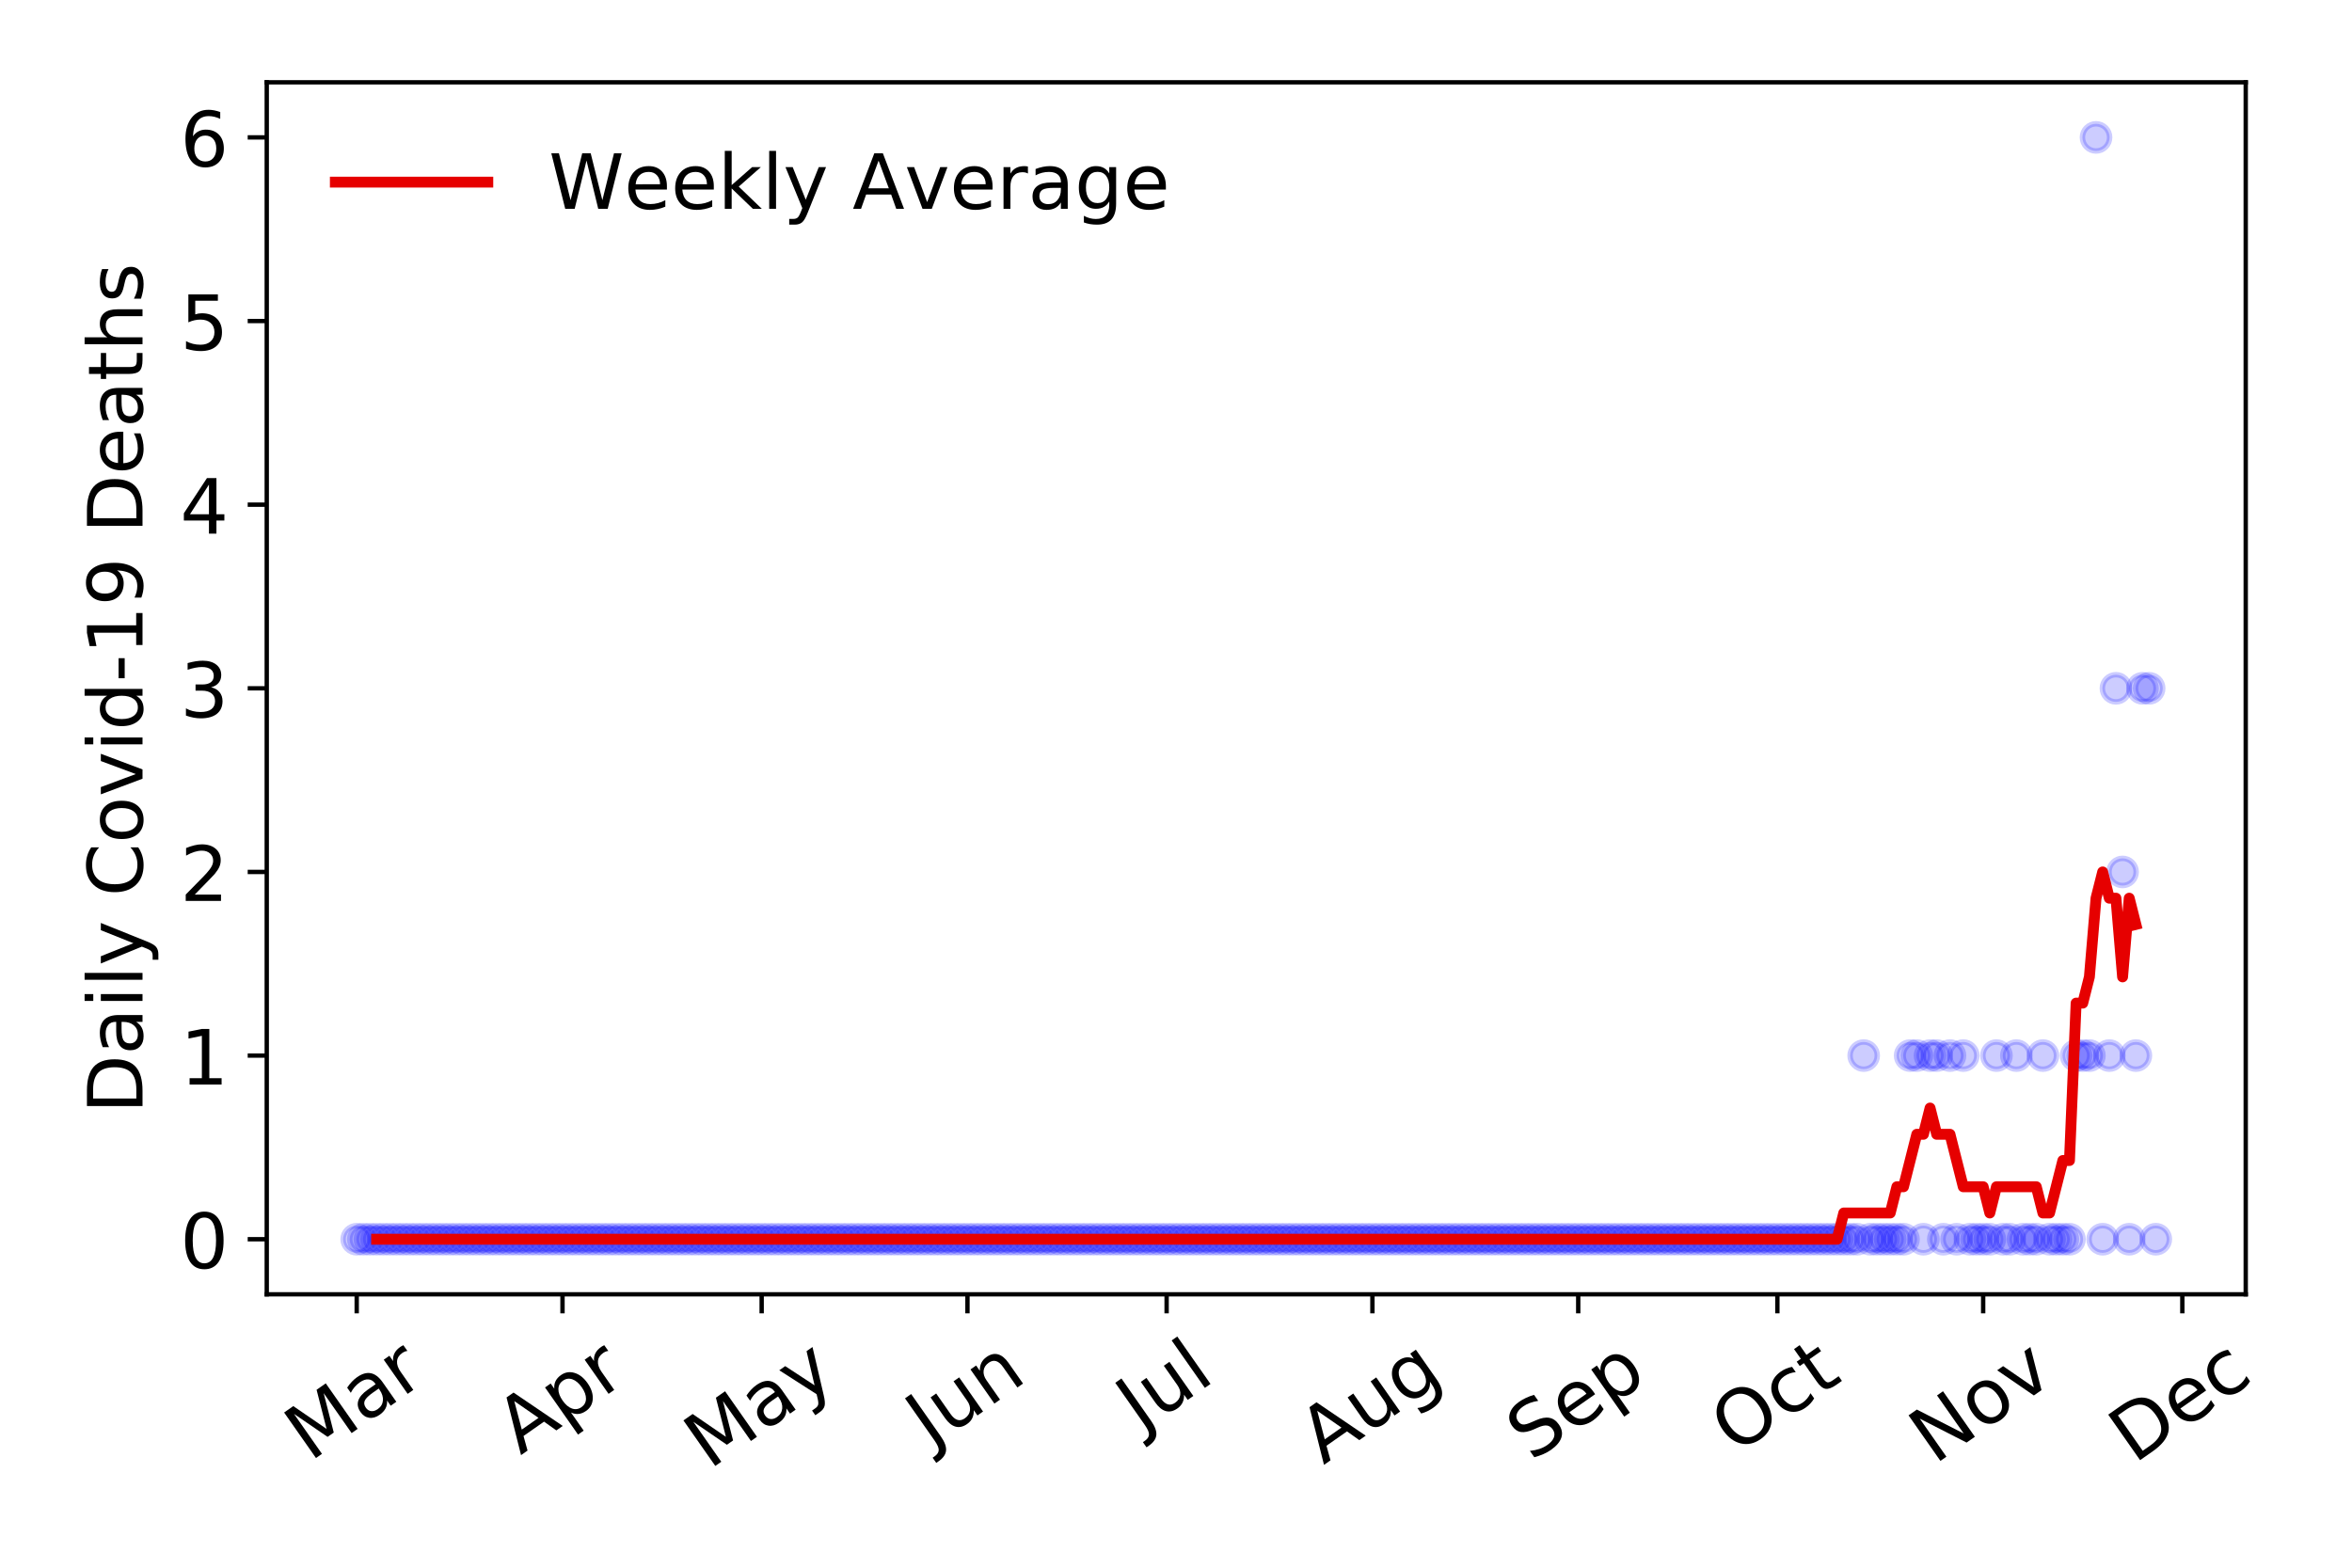 <?xml version="1.0" encoding="utf-8" standalone="no"?>
<!DOCTYPE svg PUBLIC "-//W3C//DTD SVG 1.1//EN"
  "http://www.w3.org/Graphics/SVG/1.1/DTD/svg11.dtd">
<!-- Created with matplotlib (https://matplotlib.org/) -->
<svg height="288pt" version="1.1" viewBox="0 0 432 288" width="432pt" xmlns="http://www.w3.org/2000/svg" xmlns:xlink="http://www.w3.org/1999/xlink">
 <defs>
  <style type="text/css">
*{stroke-linecap:butt;stroke-linejoin:round;}
  </style>
 </defs>
 <g id="figure_1">
  <g id="patch_1">
   <path d="M 0 288 
L 432 288 
L 432 0 
L 0 0 
z
" style="fill:#ffffff;"/>
  </g>
  <g id="axes_1">
   <g id="patch_2">
    <path d="M 48.995 237.778 
L 412.481 237.778 
L 412.481 15.12 
L 48.995 15.12 
z
" style="fill:#ffffff;"/>
   </g>
   <g id="matplotlib.axis_1">
    <g id="xtick_1">
     <g id="line2d_1">
      <defs>
       <path d="M 0 0 
L 0 3.5 
" id="m4994288ea0" style="stroke:#000000;stroke-width:0.8;"/>
      </defs>
      <g>
       <use style="stroke:#000000;stroke-width:0.8;" x="65.517" xlink:href="#m4994288ea0" y="237.778"/>
      </g>
     </g>
     <g id="text_1">
      <!-- Mar -->
      <defs>
       <path d="M 9.812 72.906 
L 24.516 72.906 
L 43.109 23.297 
L 61.812 72.906 
L 76.516 72.906 
L 76.516 0 
L 66.891 0 
L 66.891 64.016 
L 48.094 14.016 
L 38.188 14.016 
L 19.391 64.016 
L 19.391 0 
L 9.812 0 
z
" id="DejaVuSans-77"/>
       <path d="M 34.281 27.484 
Q 23.391 27.484 19.188 25 
Q 14.984 22.516 14.984 16.5 
Q 14.984 11.719 18.141 8.906 
Q 21.297 6.109 26.703 6.109 
Q 34.188 6.109 38.703 11.406 
Q 43.219 16.703 43.219 25.484 
L 43.219 27.484 
z
M 52.203 31.203 
L 52.203 0 
L 43.219 0 
L 43.219 8.297 
Q 40.141 3.328 35.547 0.953 
Q 30.953 -1.422 24.312 -1.422 
Q 15.922 -1.422 10.953 3.297 
Q 6 8.016 6 15.922 
Q 6 25.141 12.172 29.828 
Q 18.359 34.516 30.609 34.516 
L 43.219 34.516 
L 43.219 35.406 
Q 43.219 41.609 39.141 45 
Q 35.062 48.391 27.688 48.391 
Q 23 48.391 18.547 47.266 
Q 14.109 46.141 10.016 43.891 
L 10.016 52.203 
Q 14.938 54.109 19.578 55.047 
Q 24.219 56 28.609 56 
Q 40.484 56 46.344 49.844 
Q 52.203 43.703 52.203 31.203 
z
" id="DejaVuSans-97"/>
       <path d="M 41.109 46.297 
Q 39.594 47.172 37.812 47.578 
Q 36.031 48 33.891 48 
Q 26.266 48 22.188 43.047 
Q 18.109 38.094 18.109 28.812 
L 18.109 0 
L 9.078 0 
L 9.078 54.688 
L 18.109 54.688 
L 18.109 46.188 
Q 20.953 51.172 25.484 53.578 
Q 30.031 56 36.531 56 
Q 37.453 56 38.578 55.875 
Q 39.703 55.766 41.062 55.516 
z
" id="DejaVuSans-114"/>
      </defs>
      <g transform="translate(56.914 268.643)rotate(-35)scale(0.14 -0.14)">
       <use xlink:href="#DejaVuSans-77"/>
       <use x="86.279" xlink:href="#DejaVuSans-97"/>
       <use x="147.559" xlink:href="#DejaVuSans-114"/>
      </g>
     </g>
    </g>
    <g id="xtick_2">
     <g id="line2d_2">
      <g>
       <use style="stroke:#000000;stroke-width:0.8;" x="103.317" xlink:href="#m4994288ea0" y="237.778"/>
      </g>
     </g>
     <g id="text_2">
      <!-- Apr -->
      <defs>
       <path d="M 34.188 63.188 
L 20.797 26.906 
L 47.609 26.906 
z
M 28.609 72.906 
L 39.797 72.906 
L 67.578 0 
L 57.328 0 
L 50.688 18.703 
L 17.828 18.703 
L 11.188 0 
L 0.781 0 
z
" id="DejaVuSans-65"/>
       <path d="M 18.109 8.203 
L 18.109 -20.797 
L 9.078 -20.797 
L 9.078 54.688 
L 18.109 54.688 
L 18.109 46.391 
Q 20.953 51.266 25.266 53.625 
Q 29.594 56 35.594 56 
Q 45.562 56 51.781 48.094 
Q 58.016 40.188 58.016 27.297 
Q 58.016 14.406 51.781 6.484 
Q 45.562 -1.422 35.594 -1.422 
Q 29.594 -1.422 25.266 0.953 
Q 20.953 3.328 18.109 8.203 
z
M 48.688 27.297 
Q 48.688 37.203 44.609 42.844 
Q 40.531 48.484 33.406 48.484 
Q 26.266 48.484 22.188 42.844 
Q 18.109 37.203 18.109 27.297 
Q 18.109 17.391 22.188 11.75 
Q 26.266 6.109 33.406 6.109 
Q 40.531 6.109 44.609 11.75 
Q 48.688 17.391 48.688 27.297 
z
" id="DejaVuSans-112"/>
      </defs>
      <g transform="translate(95.613 267.384)rotate(-35)scale(0.14 -0.14)">
       <use xlink:href="#DejaVuSans-65"/>
       <use x="68.408" xlink:href="#DejaVuSans-112"/>
       <use x="131.885" xlink:href="#DejaVuSans-114"/>
      </g>
     </g>
    </g>
    <g id="xtick_3">
     <g id="line2d_3">
      <g>
       <use style="stroke:#000000;stroke-width:0.8;" x="139.897" xlink:href="#m4994288ea0" y="237.778"/>
      </g>
     </g>
     <g id="text_3">
      <!-- May -->
      <defs>
       <path d="M 32.172 -5.078 
Q 28.375 -14.844 24.75 -17.812 
Q 21.141 -20.797 15.094 -20.797 
L 7.906 -20.797 
L 7.906 -13.281 
L 13.188 -13.281 
Q 16.891 -13.281 18.938 -11.516 
Q 21 -9.766 23.484 -3.219 
L 25.094 0.875 
L 2.984 54.688 
L 12.5 54.688 
L 29.594 11.922 
L 46.688 54.688 
L 56.203 54.688 
z
" id="DejaVuSans-121"/>
      </defs>
      <g transform="translate(130.258 270.094)rotate(-35)scale(0.14 -0.14)">
       <use xlink:href="#DejaVuSans-77"/>
       <use x="86.279" xlink:href="#DejaVuSans-97"/>
       <use x="147.559" xlink:href="#DejaVuSans-121"/>
      </g>
     </g>
    </g>
    <g id="xtick_4">
     <g id="line2d_4">
      <g>
       <use style="stroke:#000000;stroke-width:0.8;" x="177.697" xlink:href="#m4994288ea0" y="237.778"/>
      </g>
     </g>
     <g id="text_4">
      <!-- Jun -->
      <defs>
       <path d="M 9.812 72.906 
L 19.672 72.906 
L 19.672 5.078 
Q 19.672 -8.109 14.672 -14.062 
Q 9.672 -20.016 -1.422 -20.016 
L -5.172 -20.016 
L -5.172 -11.719 
L -2.094 -11.719 
Q 4.438 -11.719 7.125 -8.047 
Q 9.812 -4.391 9.812 5.078 
z
" id="DejaVuSans-74"/>
       <path d="M 8.5 21.578 
L 8.5 54.688 
L 17.484 54.688 
L 17.484 21.922 
Q 17.484 14.156 20.5 10.266 
Q 23.531 6.391 29.594 6.391 
Q 36.859 6.391 41.078 11.031 
Q 45.312 15.672 45.312 23.688 
L 45.312 54.688 
L 54.297 54.688 
L 54.297 0 
L 45.312 0 
L 45.312 8.406 
Q 42.047 3.422 37.719 1 
Q 33.406 -1.422 27.688 -1.422 
Q 18.266 -1.422 13.375 4.438 
Q 8.5 10.297 8.5 21.578 
z
M 31.109 56 
z
" id="DejaVuSans-117"/>
       <path d="M 54.891 33.016 
L 54.891 0 
L 45.906 0 
L 45.906 32.719 
Q 45.906 40.484 42.875 44.328 
Q 39.844 48.188 33.797 48.188 
Q 26.516 48.188 22.312 43.547 
Q 18.109 38.922 18.109 30.906 
L 18.109 0 
L 9.078 0 
L 9.078 54.688 
L 18.109 54.688 
L 18.109 46.188 
Q 21.344 51.125 25.703 53.562 
Q 30.078 56 35.797 56 
Q 45.219 56 50.047 50.172 
Q 54.891 44.344 54.891 33.016 
z
" id="DejaVuSans-110"/>
      </defs>
      <g transform="translate(170.953 266.039)rotate(-35)scale(0.14 -0.14)">
       <use xlink:href="#DejaVuSans-74"/>
       <use x="29.492" xlink:href="#DejaVuSans-117"/>
       <use x="92.871" xlink:href="#DejaVuSans-110"/>
      </g>
     </g>
    </g>
    <g id="xtick_5">
     <g id="line2d_5">
      <g>
       <use style="stroke:#000000;stroke-width:0.8;" x="214.277" xlink:href="#m4994288ea0" y="237.778"/>
      </g>
     </g>
     <g id="text_5">
      <!-- Jul -->
      <defs>
       <path d="M 9.422 75.984 
L 18.406 75.984 
L 18.406 0 
L 9.422 0 
z
" id="DejaVuSans-108"/>
      </defs>
      <g transform="translate(209.574 263.181)rotate(-35)scale(0.14 -0.14)">
       <use xlink:href="#DejaVuSans-74"/>
       <use x="29.492" xlink:href="#DejaVuSans-117"/>
       <use x="92.871" xlink:href="#DejaVuSans-108"/>
      </g>
     </g>
    </g>
    <g id="xtick_6">
     <g id="line2d_6">
      <g>
       <use style="stroke:#000000;stroke-width:0.8;" x="252.076" xlink:href="#m4994288ea0" y="237.778"/>
      </g>
     </g>
     <g id="text_6">
      <!-- Aug -->
      <defs>
       <path d="M 45.406 27.984 
Q 45.406 37.75 41.375 43.109 
Q 37.359 48.484 30.078 48.484 
Q 22.859 48.484 18.828 43.109 
Q 14.797 37.75 14.797 27.984 
Q 14.797 18.266 18.828 12.891 
Q 22.859 7.516 30.078 7.516 
Q 37.359 7.516 41.375 12.891 
Q 45.406 18.266 45.406 27.984 
z
M 54.391 6.781 
Q 54.391 -7.172 48.188 -13.984 
Q 42 -20.797 29.203 -20.797 
Q 24.469 -20.797 20.266 -20.094 
Q 16.062 -19.391 12.109 -17.922 
L 12.109 -9.188 
Q 16.062 -11.328 19.922 -12.344 
Q 23.781 -13.375 27.781 -13.375 
Q 36.625 -13.375 41.016 -8.766 
Q 45.406 -4.156 45.406 5.172 
L 45.406 9.625 
Q 42.625 4.781 38.281 2.391 
Q 33.938 0 27.875 0 
Q 17.828 0 11.672 7.656 
Q 5.516 15.328 5.516 27.984 
Q 5.516 40.672 11.672 48.328 
Q 17.828 56 27.875 56 
Q 33.938 56 38.281 53.609 
Q 42.625 51.219 45.406 46.391 
L 45.406 54.688 
L 54.391 54.688 
z
" id="DejaVuSans-103"/>
      </defs>
      <g transform="translate(243.096 269.172)rotate(-35)scale(0.14 -0.14)">
       <use xlink:href="#DejaVuSans-65"/>
       <use x="68.408" xlink:href="#DejaVuSans-117"/>
       <use x="131.787" xlink:href="#DejaVuSans-103"/>
      </g>
     </g>
    </g>
    <g id="xtick_7">
     <g id="line2d_7">
      <g>
       <use style="stroke:#000000;stroke-width:0.8;" x="289.876" xlink:href="#m4994288ea0" y="237.778"/>
      </g>
     </g>
     <g id="text_7">
      <!-- Sep -->
      <defs>
       <path d="M 53.516 70.516 
L 53.516 60.891 
Q 47.906 63.578 42.922 64.891 
Q 37.938 66.219 33.297 66.219 
Q 25.25 66.219 20.875 63.094 
Q 16.5 59.969 16.5 54.203 
Q 16.5 49.359 19.406 46.891 
Q 22.312 44.438 30.422 42.922 
L 36.375 41.703 
Q 47.406 39.594 52.656 34.297 
Q 57.906 29 57.906 20.125 
Q 57.906 9.516 50.797 4.047 
Q 43.703 -1.422 29.984 -1.422 
Q 24.812 -1.422 18.969 -0.25 
Q 13.141 0.922 6.891 3.219 
L 6.891 13.375 
Q 12.891 10.016 18.656 8.297 
Q 24.422 6.594 29.984 6.594 
Q 38.422 6.594 43.016 9.906 
Q 47.609 13.234 47.609 19.391 
Q 47.609 24.75 44.312 27.781 
Q 41.016 30.812 33.5 32.328 
L 27.484 33.5 
Q 16.453 35.688 11.516 40.375 
Q 6.594 45.062 6.594 53.422 
Q 6.594 63.094 13.406 68.656 
Q 20.219 74.219 32.172 74.219 
Q 37.312 74.219 42.625 73.281 
Q 47.953 72.359 53.516 70.516 
z
" id="DejaVuSans-83"/>
       <path d="M 56.203 29.594 
L 56.203 25.203 
L 14.891 25.203 
Q 15.484 15.922 20.484 11.062 
Q 25.484 6.203 34.422 6.203 
Q 39.594 6.203 44.453 7.469 
Q 49.312 8.734 54.109 11.281 
L 54.109 2.781 
Q 49.266 0.734 44.188 -0.344 
Q 39.109 -1.422 33.891 -1.422 
Q 20.797 -1.422 13.156 6.188 
Q 5.516 13.812 5.516 26.812 
Q 5.516 40.234 12.766 48.109 
Q 20.016 56 32.328 56 
Q 43.359 56 49.781 48.891 
Q 56.203 41.797 56.203 29.594 
z
M 47.219 32.234 
Q 47.125 39.594 43.094 43.984 
Q 39.062 48.391 32.422 48.391 
Q 24.906 48.391 20.391 44.141 
Q 15.875 39.891 15.188 32.172 
z
" id="DejaVuSans-101"/>
      </defs>
      <g transform="translate(281.283 268.629)rotate(-35)scale(0.14 -0.14)">
       <use xlink:href="#DejaVuSans-83"/>
       <use x="63.477" xlink:href="#DejaVuSans-101"/>
       <use x="125" xlink:href="#DejaVuSans-112"/>
      </g>
     </g>
    </g>
    <g id="xtick_8">
     <g id="line2d_8">
      <g>
       <use style="stroke:#000000;stroke-width:0.8;" x="326.456" xlink:href="#m4994288ea0" y="237.778"/>
      </g>
     </g>
     <g id="text_8">
      <!-- Oct -->
      <defs>
       <path d="M 39.406 66.219 
Q 28.656 66.219 22.328 58.203 
Q 16.016 50.203 16.016 36.375 
Q 16.016 22.609 22.328 14.594 
Q 28.656 6.594 39.406 6.594 
Q 50.141 6.594 56.422 14.594 
Q 62.703 22.609 62.703 36.375 
Q 62.703 50.203 56.422 58.203 
Q 50.141 66.219 39.406 66.219 
z
M 39.406 74.219 
Q 54.734 74.219 63.906 63.938 
Q 73.094 53.656 73.094 36.375 
Q 73.094 19.141 63.906 8.859 
Q 54.734 -1.422 39.406 -1.422 
Q 24.031 -1.422 14.812 8.828 
Q 5.609 19.094 5.609 36.375 
Q 5.609 53.656 14.812 63.938 
Q 24.031 74.219 39.406 74.219 
z
" id="DejaVuSans-79"/>
       <path d="M 48.781 52.594 
L 48.781 44.188 
Q 44.969 46.297 41.141 47.344 
Q 37.312 48.391 33.406 48.391 
Q 24.656 48.391 19.812 42.844 
Q 14.984 37.312 14.984 27.297 
Q 14.984 17.281 19.812 11.734 
Q 24.656 6.203 33.406 6.203 
Q 37.312 6.203 41.141 7.25 
Q 44.969 8.297 48.781 10.406 
L 48.781 2.094 
Q 45.016 0.344 40.984 -0.531 
Q 36.969 -1.422 32.422 -1.422 
Q 20.062 -1.422 12.781 6.344 
Q 5.516 14.109 5.516 27.297 
Q 5.516 40.672 12.859 48.328 
Q 20.219 56 33.016 56 
Q 37.156 56 41.109 55.141 
Q 45.062 54.297 48.781 52.594 
z
" id="DejaVuSans-99"/>
       <path d="M 18.312 70.219 
L 18.312 54.688 
L 36.812 54.688 
L 36.812 47.703 
L 18.312 47.703 
L 18.312 18.016 
Q 18.312 11.328 20.141 9.422 
Q 21.969 7.516 27.594 7.516 
L 36.812 7.516 
L 36.812 0 
L 27.594 0 
Q 17.188 0 13.234 3.875 
Q 9.281 7.766 9.281 18.016 
L 9.281 47.703 
L 2.688 47.703 
L 2.688 54.688 
L 9.281 54.688 
L 9.281 70.219 
z
" id="DejaVuSans-116"/>
      </defs>
      <g transform="translate(318.758 267.377)rotate(-35)scale(0.14 -0.14)">
       <use xlink:href="#DejaVuSans-79"/>
       <use x="78.711" xlink:href="#DejaVuSans-99"/>
       <use x="133.691" xlink:href="#DejaVuSans-116"/>
      </g>
     </g>
    </g>
    <g id="xtick_9">
     <g id="line2d_9">
      <g>
       <use style="stroke:#000000;stroke-width:0.8;" x="364.256" xlink:href="#m4994288ea0" y="237.778"/>
      </g>
     </g>
     <g id="text_9">
      <!-- Nov -->
      <defs>
       <path d="M 9.812 72.906 
L 23.094 72.906 
L 55.422 11.922 
L 55.422 72.906 
L 64.984 72.906 
L 64.984 0 
L 51.703 0 
L 19.391 60.984 
L 19.391 0 
L 9.812 0 
z
" id="DejaVuSans-78"/>
       <path d="M 30.609 48.391 
Q 23.391 48.391 19.188 42.75 
Q 14.984 37.109 14.984 27.297 
Q 14.984 17.484 19.156 11.844 
Q 23.344 6.203 30.609 6.203 
Q 37.797 6.203 41.984 11.859 
Q 46.188 17.531 46.188 27.297 
Q 46.188 37.016 41.984 42.703 
Q 37.797 48.391 30.609 48.391 
z
M 30.609 56 
Q 42.328 56 49.016 48.375 
Q 55.719 40.766 55.719 27.297 
Q 55.719 13.875 49.016 6.219 
Q 42.328 -1.422 30.609 -1.422 
Q 18.844 -1.422 12.172 6.219 
Q 5.516 13.875 5.516 27.297 
Q 5.516 40.766 12.172 48.375 
Q 18.844 56 30.609 56 
z
" id="DejaVuSans-111"/>
       <path d="M 2.984 54.688 
L 12.5 54.688 
L 29.594 8.797 
L 46.688 54.688 
L 56.203 54.688 
L 35.688 0 
L 23.484 0 
z
" id="DejaVuSans-118"/>
      </defs>
      <g transform="translate(355.28 269.166)rotate(-35)scale(0.14 -0.14)">
       <use xlink:href="#DejaVuSans-78"/>
       <use x="74.805" xlink:href="#DejaVuSans-111"/>
       <use x="135.986" xlink:href="#DejaVuSans-118"/>
      </g>
     </g>
    </g>
    <g id="xtick_10">
     <g id="line2d_10">
      <g>
       <use style="stroke:#000000;stroke-width:0.8;" x="400.836" xlink:href="#m4994288ea0" y="237.778"/>
      </g>
     </g>
     <g id="text_10">
      <!-- Dec -->
      <defs>
       <path d="M 19.672 64.797 
L 19.672 8.109 
L 31.594 8.109 
Q 46.688 8.109 53.688 14.938 
Q 60.688 21.781 60.688 36.531 
Q 60.688 51.172 53.688 57.984 
Q 46.688 64.797 31.594 64.797 
z
M 9.812 72.906 
L 30.078 72.906 
Q 51.266 72.906 61.172 64.094 
Q 71.094 55.281 71.094 36.531 
Q 71.094 17.672 61.125 8.828 
Q 51.172 0 30.078 0 
L 9.812 0 
z
" id="DejaVuSans-68"/>
      </defs>
      <g transform="translate(391.956 269.032)rotate(-35)scale(0.14 -0.14)">
       <use xlink:href="#DejaVuSans-68"/>
       <use x="77.002" xlink:href="#DejaVuSans-101"/>
       <use x="138.525" xlink:href="#DejaVuSans-99"/>
      </g>
     </g>
    </g>
   </g>
   <g id="matplotlib.axis_2">
    <g id="ytick_1">
     <g id="line2d_11">
      <defs>
       <path d="M 0 0 
L -3.5 0 
" id="m54d26a6b2c" style="stroke:#000000;stroke-width:0.8;"/>
      </defs>
      <g>
       <use style="stroke:#000000;stroke-width:0.8;" x="48.995" xlink:href="#m54d26a6b2c" y="227.657"/>
      </g>
     </g>
     <g id="text_11">
      <!-- 0 -->
      <defs>
       <path d="M 31.781 66.406 
Q 24.172 66.406 20.328 58.906 
Q 16.5 51.422 16.5 36.375 
Q 16.5 21.391 20.328 13.891 
Q 24.172 6.391 31.781 6.391 
Q 39.453 6.391 43.281 13.891 
Q 47.125 21.391 47.125 36.375 
Q 47.125 51.422 43.281 58.906 
Q 39.453 66.406 31.781 66.406 
z
M 31.781 74.219 
Q 44.047 74.219 50.516 64.516 
Q 56.984 54.828 56.984 36.375 
Q 56.984 17.969 50.516 8.266 
Q 44.047 -1.422 31.781 -1.422 
Q 19.531 -1.422 13.062 8.266 
Q 6.594 17.969 6.594 36.375 
Q 6.594 54.828 13.062 64.516 
Q 19.531 74.219 31.781 74.219 
z
" id="DejaVuSans-48"/>
      </defs>
      <g transform="translate(33.087 232.976)scale(0.14 -0.14)">
       <use xlink:href="#DejaVuSans-48"/>
      </g>
     </g>
    </g>
    <g id="ytick_2">
     <g id="line2d_12">
      <g>
       <use style="stroke:#000000;stroke-width:0.8;" x="48.995" xlink:href="#m54d26a6b2c" y="193.921"/>
      </g>
     </g>
     <g id="text_12">
      <!-- 1 -->
      <defs>
       <path d="M 12.406 8.297 
L 28.516 8.297 
L 28.516 63.922 
L 10.984 60.406 
L 10.984 69.391 
L 28.422 72.906 
L 38.281 72.906 
L 38.281 8.297 
L 54.391 8.297 
L 54.391 0 
L 12.406 0 
z
" id="DejaVuSans-49"/>
      </defs>
      <g transform="translate(33.087 199.24)scale(0.14 -0.14)">
       <use xlink:href="#DejaVuSans-49"/>
      </g>
     </g>
    </g>
    <g id="ytick_3">
     <g id="line2d_13">
      <g>
       <use style="stroke:#000000;stroke-width:0.8;" x="48.995" xlink:href="#m54d26a6b2c" y="160.185"/>
      </g>
     </g>
     <g id="text_13">
      <!-- 2 -->
      <defs>
       <path d="M 19.188 8.297 
L 53.609 8.297 
L 53.609 0 
L 7.328 0 
L 7.328 8.297 
Q 12.938 14.109 22.625 23.891 
Q 32.328 33.688 34.812 36.531 
Q 39.547 41.844 41.422 45.531 
Q 43.312 49.219 43.312 52.781 
Q 43.312 58.594 39.234 62.25 
Q 35.156 65.922 28.609 65.922 
Q 23.969 65.922 18.812 64.312 
Q 13.672 62.703 7.812 59.422 
L 7.812 69.391 
Q 13.766 71.781 18.938 73 
Q 24.125 74.219 28.422 74.219 
Q 39.75 74.219 46.484 68.547 
Q 53.219 62.891 53.219 53.422 
Q 53.219 48.922 51.531 44.891 
Q 49.859 40.875 45.406 35.406 
Q 44.188 33.984 37.641 27.219 
Q 31.109 20.453 19.188 8.297 
z
" id="DejaVuSans-50"/>
      </defs>
      <g transform="translate(33.087 165.504)scale(0.14 -0.14)">
       <use xlink:href="#DejaVuSans-50"/>
      </g>
     </g>
    </g>
    <g id="ytick_4">
     <g id="line2d_14">
      <g>
       <use style="stroke:#000000;stroke-width:0.8;" x="48.995" xlink:href="#m54d26a6b2c" y="126.449"/>
      </g>
     </g>
     <g id="text_14">
      <!-- 3 -->
      <defs>
       <path d="M 40.578 39.312 
Q 47.656 37.797 51.625 33 
Q 55.609 28.219 55.609 21.188 
Q 55.609 10.406 48.188 4.484 
Q 40.766 -1.422 27.094 -1.422 
Q 22.516 -1.422 17.656 -0.516 
Q 12.797 0.391 7.625 2.203 
L 7.625 11.719 
Q 11.719 9.328 16.594 8.109 
Q 21.484 6.891 26.812 6.891 
Q 36.078 6.891 40.938 10.547 
Q 45.797 14.203 45.797 21.188 
Q 45.797 27.641 41.281 31.266 
Q 36.766 34.906 28.719 34.906 
L 20.219 34.906 
L 20.219 43.016 
L 29.109 43.016 
Q 36.375 43.016 40.234 45.922 
Q 44.094 48.828 44.094 54.297 
Q 44.094 59.906 40.109 62.906 
Q 36.141 65.922 28.719 65.922 
Q 24.656 65.922 20.016 65.031 
Q 15.375 64.156 9.812 62.312 
L 9.812 71.094 
Q 15.438 72.656 20.344 73.438 
Q 25.25 74.219 29.594 74.219 
Q 40.828 74.219 47.359 69.109 
Q 53.906 64.016 53.906 55.328 
Q 53.906 49.266 50.438 45.094 
Q 46.969 40.922 40.578 39.312 
z
" id="DejaVuSans-51"/>
      </defs>
      <g transform="translate(33.087 131.768)scale(0.14 -0.14)">
       <use xlink:href="#DejaVuSans-51"/>
      </g>
     </g>
    </g>
    <g id="ytick_5">
     <g id="line2d_15">
      <g>
       <use style="stroke:#000000;stroke-width:0.8;" x="48.995" xlink:href="#m54d26a6b2c" y="92.713"/>
      </g>
     </g>
     <g id="text_15">
      <!-- 4 -->
      <defs>
       <path d="M 37.797 64.312 
L 12.891 25.391 
L 37.797 25.391 
z
M 35.203 72.906 
L 47.609 72.906 
L 47.609 25.391 
L 58.016 25.391 
L 58.016 17.188 
L 47.609 17.188 
L 47.609 0 
L 37.797 0 
L 37.797 17.188 
L 4.891 17.188 
L 4.891 26.703 
z
" id="DejaVuSans-52"/>
      </defs>
      <g transform="translate(33.087 98.032)scale(0.14 -0.14)">
       <use xlink:href="#DejaVuSans-52"/>
      </g>
     </g>
    </g>
    <g id="ytick_6">
     <g id="line2d_16">
      <g>
       <use style="stroke:#000000;stroke-width:0.8;" x="48.995" xlink:href="#m54d26a6b2c" y="58.977"/>
      </g>
     </g>
     <g id="text_16">
      <!-- 5 -->
      <defs>
       <path d="M 10.797 72.906 
L 49.516 72.906 
L 49.516 64.594 
L 19.828 64.594 
L 19.828 46.734 
Q 21.969 47.469 24.109 47.828 
Q 26.266 48.188 28.422 48.188 
Q 40.625 48.188 47.75 41.5 
Q 54.891 34.812 54.891 23.391 
Q 54.891 11.625 47.562 5.094 
Q 40.234 -1.422 26.906 -1.422 
Q 22.312 -1.422 17.547 -0.641 
Q 12.797 0.141 7.719 1.703 
L 7.719 11.625 
Q 12.109 9.234 16.797 8.062 
Q 21.484 6.891 26.703 6.891 
Q 35.156 6.891 40.078 11.328 
Q 45.016 15.766 45.016 23.391 
Q 45.016 31 40.078 35.438 
Q 35.156 39.891 26.703 39.891 
Q 22.75 39.891 18.812 39.016 
Q 14.891 38.141 10.797 36.281 
z
" id="DejaVuSans-53"/>
      </defs>
      <g transform="translate(33.087 64.296)scale(0.14 -0.14)">
       <use xlink:href="#DejaVuSans-53"/>
      </g>
     </g>
    </g>
    <g id="ytick_7">
     <g id="line2d_17">
      <g>
       <use style="stroke:#000000;stroke-width:0.8;" x="48.995" xlink:href="#m54d26a6b2c" y="25.241"/>
      </g>
     </g>
     <g id="text_17">
      <!-- 6 -->
      <defs>
       <path d="M 33.016 40.375 
Q 26.375 40.375 22.484 35.828 
Q 18.609 31.297 18.609 23.391 
Q 18.609 15.531 22.484 10.953 
Q 26.375 6.391 33.016 6.391 
Q 39.656 6.391 43.531 10.953 
Q 47.406 15.531 47.406 23.391 
Q 47.406 31.297 43.531 35.828 
Q 39.656 40.375 33.016 40.375 
z
M 52.594 71.297 
L 52.594 62.312 
Q 48.875 64.062 45.094 64.984 
Q 41.312 65.922 37.594 65.922 
Q 27.828 65.922 22.672 59.328 
Q 17.531 52.734 16.797 39.406 
Q 19.672 43.656 24.016 45.922 
Q 28.375 48.188 33.594 48.188 
Q 44.578 48.188 50.953 41.516 
Q 57.328 34.859 57.328 23.391 
Q 57.328 12.156 50.688 5.359 
Q 44.047 -1.422 33.016 -1.422 
Q 20.359 -1.422 13.672 8.266 
Q 6.984 17.969 6.984 36.375 
Q 6.984 53.656 15.188 63.938 
Q 23.391 74.219 37.203 74.219 
Q 40.922 74.219 44.703 73.484 
Q 48.484 72.75 52.594 71.297 
z
" id="DejaVuSans-54"/>
      </defs>
      <g transform="translate(33.087 30.56)scale(0.14 -0.14)">
       <use xlink:href="#DejaVuSans-54"/>
      </g>
     </g>
    </g>
    <g id="text_18">
     <!-- Daily Covid-19 Deaths -->
     <defs>
      <path d="M 9.422 54.688 
L 18.406 54.688 
L 18.406 0 
L 9.422 0 
z
M 9.422 75.984 
L 18.406 75.984 
L 18.406 64.594 
L 9.422 64.594 
z
" id="DejaVuSans-105"/>
      <path id="DejaVuSans-32"/>
      <path d="M 64.406 67.281 
L 64.406 56.891 
Q 59.422 61.531 53.781 63.812 
Q 48.141 66.109 41.797 66.109 
Q 29.297 66.109 22.656 58.469 
Q 16.016 50.828 16.016 36.375 
Q 16.016 21.969 22.656 14.328 
Q 29.297 6.688 41.797 6.688 
Q 48.141 6.688 53.781 8.984 
Q 59.422 11.281 64.406 15.922 
L 64.406 5.609 
Q 59.234 2.094 53.438 0.328 
Q 47.656 -1.422 41.219 -1.422 
Q 24.656 -1.422 15.125 8.703 
Q 5.609 18.844 5.609 36.375 
Q 5.609 53.953 15.125 64.078 
Q 24.656 74.219 41.219 74.219 
Q 47.75 74.219 53.531 72.484 
Q 59.328 70.75 64.406 67.281 
z
" id="DejaVuSans-67"/>
      <path d="M 45.406 46.391 
L 45.406 75.984 
L 54.391 75.984 
L 54.391 0 
L 45.406 0 
L 45.406 8.203 
Q 42.578 3.328 38.25 0.953 
Q 33.938 -1.422 27.875 -1.422 
Q 17.969 -1.422 11.734 6.484 
Q 5.516 14.406 5.516 27.297 
Q 5.516 40.188 11.734 48.094 
Q 17.969 56 27.875 56 
Q 33.938 56 38.25 53.625 
Q 42.578 51.266 45.406 46.391 
z
M 14.797 27.297 
Q 14.797 17.391 18.875 11.75 
Q 22.953 6.109 30.078 6.109 
Q 37.203 6.109 41.297 11.75 
Q 45.406 17.391 45.406 27.297 
Q 45.406 37.203 41.297 42.844 
Q 37.203 48.484 30.078 48.484 
Q 22.953 48.484 18.875 42.844 
Q 14.797 37.203 14.797 27.297 
z
" id="DejaVuSans-100"/>
      <path d="M 4.891 31.391 
L 31.203 31.391 
L 31.203 23.391 
L 4.891 23.391 
z
" id="DejaVuSans-45"/>
      <path d="M 10.984 1.516 
L 10.984 10.5 
Q 14.703 8.734 18.5 7.812 
Q 22.312 6.891 25.984 6.891 
Q 35.75 6.891 40.891 13.453 
Q 46.047 20.016 46.781 33.406 
Q 43.953 29.203 39.594 26.953 
Q 35.25 24.703 29.984 24.703 
Q 19.047 24.703 12.672 31.312 
Q 6.297 37.938 6.297 49.422 
Q 6.297 60.641 12.938 67.422 
Q 19.578 74.219 30.609 74.219 
Q 43.266 74.219 49.922 64.516 
Q 56.594 54.828 56.594 36.375 
Q 56.594 19.141 48.406 8.859 
Q 40.234 -1.422 26.422 -1.422 
Q 22.703 -1.422 18.891 -0.688 
Q 15.094 0.047 10.984 1.516 
z
M 30.609 32.422 
Q 37.25 32.422 41.125 36.953 
Q 45.016 41.5 45.016 49.422 
Q 45.016 57.281 41.125 61.844 
Q 37.25 66.406 30.609 66.406 
Q 23.969 66.406 20.094 61.844 
Q 16.219 57.281 16.219 49.422 
Q 16.219 41.5 20.094 36.953 
Q 23.969 32.422 30.609 32.422 
z
" id="DejaVuSans-57"/>
      <path d="M 54.891 33.016 
L 54.891 0 
L 45.906 0 
L 45.906 32.719 
Q 45.906 40.484 42.875 44.328 
Q 39.844 48.188 33.797 48.188 
Q 26.516 48.188 22.312 43.547 
Q 18.109 38.922 18.109 30.906 
L 18.109 0 
L 9.078 0 
L 9.078 75.984 
L 18.109 75.984 
L 18.109 46.188 
Q 21.344 51.125 25.703 53.562 
Q 30.078 56 35.797 56 
Q 45.219 56 50.047 50.172 
Q 54.891 44.344 54.891 33.016 
z
" id="DejaVuSans-104"/>
      <path d="M 44.281 53.078 
L 44.281 44.578 
Q 40.484 46.531 36.375 47.5 
Q 32.281 48.484 27.875 48.484 
Q 21.188 48.484 17.844 46.438 
Q 14.5 44.391 14.5 40.281 
Q 14.5 37.156 16.891 35.375 
Q 19.281 33.594 26.516 31.984 
L 29.594 31.297 
Q 39.156 29.25 43.188 25.516 
Q 47.219 21.781 47.219 15.094 
Q 47.219 7.469 41.188 3.016 
Q 35.156 -1.422 24.609 -1.422 
Q 20.219 -1.422 15.453 -0.562 
Q 10.688 0.297 5.422 2 
L 5.422 11.281 
Q 10.406 8.688 15.234 7.391 
Q 20.062 6.109 24.812 6.109 
Q 31.156 6.109 34.562 8.281 
Q 37.984 10.453 37.984 14.406 
Q 37.984 18.062 35.516 20.016 
Q 33.062 21.969 24.703 23.781 
L 21.578 24.516 
Q 13.234 26.266 9.516 29.906 
Q 5.812 33.547 5.812 39.891 
Q 5.812 47.609 11.281 51.797 
Q 16.75 56 26.812 56 
Q 31.781 56 36.172 55.266 
Q 40.578 54.547 44.281 53.078 
z
" id="DejaVuSans-115"/>
     </defs>
     <g transform="translate(26.176 204.56)rotate(-90)scale(0.14 -0.14)">
      <use xlink:href="#DejaVuSans-68"/>
      <use x="77.002" xlink:href="#DejaVuSans-97"/>
      <use x="138.281" xlink:href="#DejaVuSans-105"/>
      <use x="166.064" xlink:href="#DejaVuSans-108"/>
      <use x="193.848" xlink:href="#DejaVuSans-121"/>
      <use x="253.027" xlink:href="#DejaVuSans-32"/>
      <use x="284.814" xlink:href="#DejaVuSans-67"/>
      <use x="354.639" xlink:href="#DejaVuSans-111"/>
      <use x="415.82" xlink:href="#DejaVuSans-118"/>
      <use x="475" xlink:href="#DejaVuSans-105"/>
      <use x="502.783" xlink:href="#DejaVuSans-100"/>
      <use x="566.26" xlink:href="#DejaVuSans-45"/>
      <use x="602.344" xlink:href="#DejaVuSans-49"/>
      <use x="665.967" xlink:href="#DejaVuSans-57"/>
      <use x="729.59" xlink:href="#DejaVuSans-32"/>
      <use x="761.377" xlink:href="#DejaVuSans-68"/>
      <use x="838.379" xlink:href="#DejaVuSans-101"/>
      <use x="899.902" xlink:href="#DejaVuSans-97"/>
      <use x="961.182" xlink:href="#DejaVuSans-116"/>
      <use x="1000.391" xlink:href="#DejaVuSans-104"/>
      <use x="1063.77" xlink:href="#DejaVuSans-115"/>
     </g>
    </g>
   </g>
   <g id="line2d_18">
    <defs>
     <path d="M 0 2.5 
C 0.663 2.5 1.299 2.237 1.768 1.768 
C 2.237 1.299 2.5 0.663 2.5 0 
C 2.5 -0.663 2.237 -1.299 1.768 -1.768 
C 1.299 -2.237 0.663 -2.5 0 -2.5 
C -0.663 -2.5 -1.299 -2.237 -1.768 -1.768 
C -2.237 -1.299 -2.5 -0.663 -2.5 0 
C -2.5 0.663 -2.237 1.299 -1.768 1.768 
C -1.299 2.237 -0.663 2.5 0 2.5 
z
" id="mf17a0d6e0f" style="stroke:#0000ff;stroke-opacity:0.2;"/>
    </defs>
    <g clip-path="url(#pd34c894f43)">
     <use style="fill:#0000ff;fill-opacity:0.2;stroke:#0000ff;stroke-opacity:0.2;" x="65.517" xlink:href="#mf17a0d6e0f" y="227.657"/>
     <use style="fill:#0000ff;fill-opacity:0.2;stroke:#0000ff;stroke-opacity:0.2;" x="66.736" xlink:href="#mf17a0d6e0f" y="227.657"/>
     <use style="fill:#0000ff;fill-opacity:0.2;stroke:#0000ff;stroke-opacity:0.2;" x="67.956" xlink:href="#mf17a0d6e0f" y="227.657"/>
     <use style="fill:#0000ff;fill-opacity:0.2;stroke:#0000ff;stroke-opacity:0.2;" x="69.175" xlink:href="#mf17a0d6e0f" y="227.657"/>
     <use style="fill:#0000ff;fill-opacity:0.2;stroke:#0000ff;stroke-opacity:0.2;" x="70.394" xlink:href="#mf17a0d6e0f" y="227.657"/>
     <use style="fill:#0000ff;fill-opacity:0.2;stroke:#0000ff;stroke-opacity:0.2;" x="71.614" xlink:href="#mf17a0d6e0f" y="227.657"/>
     <use style="fill:#0000ff;fill-opacity:0.2;stroke:#0000ff;stroke-opacity:0.2;" x="72.833" xlink:href="#mf17a0d6e0f" y="227.657"/>
     <use style="fill:#0000ff;fill-opacity:0.2;stroke:#0000ff;stroke-opacity:0.2;" x="74.052" xlink:href="#mf17a0d6e0f" y="227.657"/>
     <use style="fill:#0000ff;fill-opacity:0.2;stroke:#0000ff;stroke-opacity:0.2;" x="75.272" xlink:href="#mf17a0d6e0f" y="227.657"/>
     <use style="fill:#0000ff;fill-opacity:0.2;stroke:#0000ff;stroke-opacity:0.2;" x="76.491" xlink:href="#mf17a0d6e0f" y="227.657"/>
     <use style="fill:#0000ff;fill-opacity:0.2;stroke:#0000ff;stroke-opacity:0.2;" x="77.711" xlink:href="#mf17a0d6e0f" y="227.657"/>
     <use style="fill:#0000ff;fill-opacity:0.2;stroke:#0000ff;stroke-opacity:0.2;" x="78.93" xlink:href="#mf17a0d6e0f" y="227.657"/>
     <use style="fill:#0000ff;fill-opacity:0.2;stroke:#0000ff;stroke-opacity:0.2;" x="80.149" xlink:href="#mf17a0d6e0f" y="227.657"/>
     <use style="fill:#0000ff;fill-opacity:0.2;stroke:#0000ff;stroke-opacity:0.2;" x="81.369" xlink:href="#mf17a0d6e0f" y="227.657"/>
     <use style="fill:#0000ff;fill-opacity:0.2;stroke:#0000ff;stroke-opacity:0.2;" x="82.588" xlink:href="#mf17a0d6e0f" y="227.657"/>
     <use style="fill:#0000ff;fill-opacity:0.2;stroke:#0000ff;stroke-opacity:0.2;" x="83.807" xlink:href="#mf17a0d6e0f" y="227.657"/>
     <use style="fill:#0000ff;fill-opacity:0.2;stroke:#0000ff;stroke-opacity:0.2;" x="85.027" xlink:href="#mf17a0d6e0f" y="227.657"/>
     <use style="fill:#0000ff;fill-opacity:0.2;stroke:#0000ff;stroke-opacity:0.2;" x="86.246" xlink:href="#mf17a0d6e0f" y="227.657"/>
     <use style="fill:#0000ff;fill-opacity:0.2;stroke:#0000ff;stroke-opacity:0.2;" x="87.465" xlink:href="#mf17a0d6e0f" y="227.657"/>
     <use style="fill:#0000ff;fill-opacity:0.2;stroke:#0000ff;stroke-opacity:0.2;" x="88.685" xlink:href="#mf17a0d6e0f" y="227.657"/>
     <use style="fill:#0000ff;fill-opacity:0.2;stroke:#0000ff;stroke-opacity:0.2;" x="89.904" xlink:href="#mf17a0d6e0f" y="227.657"/>
     <use style="fill:#0000ff;fill-opacity:0.2;stroke:#0000ff;stroke-opacity:0.2;" x="91.123" xlink:href="#mf17a0d6e0f" y="227.657"/>
     <use style="fill:#0000ff;fill-opacity:0.2;stroke:#0000ff;stroke-opacity:0.2;" x="92.343" xlink:href="#mf17a0d6e0f" y="227.657"/>
     <use style="fill:#0000ff;fill-opacity:0.2;stroke:#0000ff;stroke-opacity:0.2;" x="93.562" xlink:href="#mf17a0d6e0f" y="227.657"/>
     <use style="fill:#0000ff;fill-opacity:0.2;stroke:#0000ff;stroke-opacity:0.2;" x="94.781" xlink:href="#mf17a0d6e0f" y="227.657"/>
     <use style="fill:#0000ff;fill-opacity:0.2;stroke:#0000ff;stroke-opacity:0.2;" x="96.001" xlink:href="#mf17a0d6e0f" y="227.657"/>
     <use style="fill:#0000ff;fill-opacity:0.2;stroke:#0000ff;stroke-opacity:0.2;" x="97.22" xlink:href="#mf17a0d6e0f" y="227.657"/>
     <use style="fill:#0000ff;fill-opacity:0.2;stroke:#0000ff;stroke-opacity:0.2;" x="98.439" xlink:href="#mf17a0d6e0f" y="227.657"/>
     <use style="fill:#0000ff;fill-opacity:0.2;stroke:#0000ff;stroke-opacity:0.2;" x="99.659" xlink:href="#mf17a0d6e0f" y="227.657"/>
     <use style="fill:#0000ff;fill-opacity:0.2;stroke:#0000ff;stroke-opacity:0.2;" x="100.878" xlink:href="#mf17a0d6e0f" y="227.657"/>
     <use style="fill:#0000ff;fill-opacity:0.2;stroke:#0000ff;stroke-opacity:0.2;" x="102.097" xlink:href="#mf17a0d6e0f" y="227.657"/>
     <use style="fill:#0000ff;fill-opacity:0.2;stroke:#0000ff;stroke-opacity:0.2;" x="103.317" xlink:href="#mf17a0d6e0f" y="227.657"/>
     <use style="fill:#0000ff;fill-opacity:0.2;stroke:#0000ff;stroke-opacity:0.2;" x="104.536" xlink:href="#mf17a0d6e0f" y="227.657"/>
     <use style="fill:#0000ff;fill-opacity:0.2;stroke:#0000ff;stroke-opacity:0.2;" x="105.755" xlink:href="#mf17a0d6e0f" y="227.657"/>
     <use style="fill:#0000ff;fill-opacity:0.2;stroke:#0000ff;stroke-opacity:0.2;" x="106.975" xlink:href="#mf17a0d6e0f" y="227.657"/>
     <use style="fill:#0000ff;fill-opacity:0.2;stroke:#0000ff;stroke-opacity:0.2;" x="108.194" xlink:href="#mf17a0d6e0f" y="227.657"/>
     <use style="fill:#0000ff;fill-opacity:0.2;stroke:#0000ff;stroke-opacity:0.2;" x="109.413" xlink:href="#mf17a0d6e0f" y="227.657"/>
     <use style="fill:#0000ff;fill-opacity:0.2;stroke:#0000ff;stroke-opacity:0.2;" x="110.633" xlink:href="#mf17a0d6e0f" y="227.657"/>
     <use style="fill:#0000ff;fill-opacity:0.2;stroke:#0000ff;stroke-opacity:0.2;" x="111.852" xlink:href="#mf17a0d6e0f" y="227.657"/>
     <use style="fill:#0000ff;fill-opacity:0.2;stroke:#0000ff;stroke-opacity:0.2;" x="113.071" xlink:href="#mf17a0d6e0f" y="227.657"/>
     <use style="fill:#0000ff;fill-opacity:0.2;stroke:#0000ff;stroke-opacity:0.2;" x="114.291" xlink:href="#mf17a0d6e0f" y="227.657"/>
     <use style="fill:#0000ff;fill-opacity:0.2;stroke:#0000ff;stroke-opacity:0.2;" x="115.51" xlink:href="#mf17a0d6e0f" y="227.657"/>
     <use style="fill:#0000ff;fill-opacity:0.2;stroke:#0000ff;stroke-opacity:0.2;" x="116.729" xlink:href="#mf17a0d6e0f" y="227.657"/>
     <use style="fill:#0000ff;fill-opacity:0.2;stroke:#0000ff;stroke-opacity:0.2;" x="117.949" xlink:href="#mf17a0d6e0f" y="227.657"/>
     <use style="fill:#0000ff;fill-opacity:0.2;stroke:#0000ff;stroke-opacity:0.2;" x="119.168" xlink:href="#mf17a0d6e0f" y="227.657"/>
     <use style="fill:#0000ff;fill-opacity:0.2;stroke:#0000ff;stroke-opacity:0.2;" x="120.387" xlink:href="#mf17a0d6e0f" y="227.657"/>
     <use style="fill:#0000ff;fill-opacity:0.2;stroke:#0000ff;stroke-opacity:0.2;" x="121.607" xlink:href="#mf17a0d6e0f" y="227.657"/>
     <use style="fill:#0000ff;fill-opacity:0.2;stroke:#0000ff;stroke-opacity:0.2;" x="122.826" xlink:href="#mf17a0d6e0f" y="227.657"/>
     <use style="fill:#0000ff;fill-opacity:0.2;stroke:#0000ff;stroke-opacity:0.2;" x="124.046" xlink:href="#mf17a0d6e0f" y="227.657"/>
     <use style="fill:#0000ff;fill-opacity:0.2;stroke:#0000ff;stroke-opacity:0.2;" x="125.265" xlink:href="#mf17a0d6e0f" y="227.657"/>
     <use style="fill:#0000ff;fill-opacity:0.2;stroke:#0000ff;stroke-opacity:0.2;" x="126.484" xlink:href="#mf17a0d6e0f" y="227.657"/>
     <use style="fill:#0000ff;fill-opacity:0.2;stroke:#0000ff;stroke-opacity:0.2;" x="127.704" xlink:href="#mf17a0d6e0f" y="227.657"/>
     <use style="fill:#0000ff;fill-opacity:0.2;stroke:#0000ff;stroke-opacity:0.2;" x="128.923" xlink:href="#mf17a0d6e0f" y="227.657"/>
     <use style="fill:#0000ff;fill-opacity:0.2;stroke:#0000ff;stroke-opacity:0.2;" x="130.142" xlink:href="#mf17a0d6e0f" y="227.657"/>
     <use style="fill:#0000ff;fill-opacity:0.2;stroke:#0000ff;stroke-opacity:0.2;" x="131.362" xlink:href="#mf17a0d6e0f" y="227.657"/>
     <use style="fill:#0000ff;fill-opacity:0.2;stroke:#0000ff;stroke-opacity:0.2;" x="132.581" xlink:href="#mf17a0d6e0f" y="227.657"/>
     <use style="fill:#0000ff;fill-opacity:0.2;stroke:#0000ff;stroke-opacity:0.2;" x="133.8" xlink:href="#mf17a0d6e0f" y="227.657"/>
     <use style="fill:#0000ff;fill-opacity:0.2;stroke:#0000ff;stroke-opacity:0.2;" x="135.02" xlink:href="#mf17a0d6e0f" y="227.657"/>
     <use style="fill:#0000ff;fill-opacity:0.2;stroke:#0000ff;stroke-opacity:0.2;" x="136.239" xlink:href="#mf17a0d6e0f" y="227.657"/>
     <use style="fill:#0000ff;fill-opacity:0.2;stroke:#0000ff;stroke-opacity:0.2;" x="137.458" xlink:href="#mf17a0d6e0f" y="227.657"/>
     <use style="fill:#0000ff;fill-opacity:0.2;stroke:#0000ff;stroke-opacity:0.2;" x="138.678" xlink:href="#mf17a0d6e0f" y="227.657"/>
     <use style="fill:#0000ff;fill-opacity:0.2;stroke:#0000ff;stroke-opacity:0.2;" x="139.897" xlink:href="#mf17a0d6e0f" y="227.657"/>
     <use style="fill:#0000ff;fill-opacity:0.2;stroke:#0000ff;stroke-opacity:0.2;" x="141.116" xlink:href="#mf17a0d6e0f" y="227.657"/>
     <use style="fill:#0000ff;fill-opacity:0.2;stroke:#0000ff;stroke-opacity:0.2;" x="142.336" xlink:href="#mf17a0d6e0f" y="227.657"/>
     <use style="fill:#0000ff;fill-opacity:0.2;stroke:#0000ff;stroke-opacity:0.2;" x="143.555" xlink:href="#mf17a0d6e0f" y="227.657"/>
     <use style="fill:#0000ff;fill-opacity:0.2;stroke:#0000ff;stroke-opacity:0.2;" x="144.774" xlink:href="#mf17a0d6e0f" y="227.657"/>
     <use style="fill:#0000ff;fill-opacity:0.2;stroke:#0000ff;stroke-opacity:0.2;" x="145.994" xlink:href="#mf17a0d6e0f" y="227.657"/>
     <use style="fill:#0000ff;fill-opacity:0.2;stroke:#0000ff;stroke-opacity:0.2;" x="147.213" xlink:href="#mf17a0d6e0f" y="227.657"/>
     <use style="fill:#0000ff;fill-opacity:0.2;stroke:#0000ff;stroke-opacity:0.2;" x="148.432" xlink:href="#mf17a0d6e0f" y="227.657"/>
     <use style="fill:#0000ff;fill-opacity:0.2;stroke:#0000ff;stroke-opacity:0.2;" x="149.652" xlink:href="#mf17a0d6e0f" y="227.657"/>
     <use style="fill:#0000ff;fill-opacity:0.2;stroke:#0000ff;stroke-opacity:0.2;" x="150.871" xlink:href="#mf17a0d6e0f" y="227.657"/>
     <use style="fill:#0000ff;fill-opacity:0.2;stroke:#0000ff;stroke-opacity:0.2;" x="152.09" xlink:href="#mf17a0d6e0f" y="227.657"/>
     <use style="fill:#0000ff;fill-opacity:0.2;stroke:#0000ff;stroke-opacity:0.2;" x="153.31" xlink:href="#mf17a0d6e0f" y="227.657"/>
     <use style="fill:#0000ff;fill-opacity:0.2;stroke:#0000ff;stroke-opacity:0.2;" x="154.529" xlink:href="#mf17a0d6e0f" y="227.657"/>
     <use style="fill:#0000ff;fill-opacity:0.2;stroke:#0000ff;stroke-opacity:0.2;" x="155.748" xlink:href="#mf17a0d6e0f" y="227.657"/>
     <use style="fill:#0000ff;fill-opacity:0.2;stroke:#0000ff;stroke-opacity:0.2;" x="156.968" xlink:href="#mf17a0d6e0f" y="227.657"/>
     <use style="fill:#0000ff;fill-opacity:0.2;stroke:#0000ff;stroke-opacity:0.2;" x="158.187" xlink:href="#mf17a0d6e0f" y="227.657"/>
     <use style="fill:#0000ff;fill-opacity:0.2;stroke:#0000ff;stroke-opacity:0.2;" x="159.406" xlink:href="#mf17a0d6e0f" y="227.657"/>
     <use style="fill:#0000ff;fill-opacity:0.2;stroke:#0000ff;stroke-opacity:0.2;" x="160.626" xlink:href="#mf17a0d6e0f" y="227.657"/>
     <use style="fill:#0000ff;fill-opacity:0.2;stroke:#0000ff;stroke-opacity:0.2;" x="161.845" xlink:href="#mf17a0d6e0f" y="227.657"/>
     <use style="fill:#0000ff;fill-opacity:0.2;stroke:#0000ff;stroke-opacity:0.2;" x="163.064" xlink:href="#mf17a0d6e0f" y="227.657"/>
     <use style="fill:#0000ff;fill-opacity:0.2;stroke:#0000ff;stroke-opacity:0.2;" x="164.284" xlink:href="#mf17a0d6e0f" y="227.657"/>
     <use style="fill:#0000ff;fill-opacity:0.2;stroke:#0000ff;stroke-opacity:0.2;" x="165.503" xlink:href="#mf17a0d6e0f" y="227.657"/>
     <use style="fill:#0000ff;fill-opacity:0.2;stroke:#0000ff;stroke-opacity:0.2;" x="166.723" xlink:href="#mf17a0d6e0f" y="227.657"/>
     <use style="fill:#0000ff;fill-opacity:0.2;stroke:#0000ff;stroke-opacity:0.2;" x="167.942" xlink:href="#mf17a0d6e0f" y="227.657"/>
     <use style="fill:#0000ff;fill-opacity:0.2;stroke:#0000ff;stroke-opacity:0.2;" x="169.161" xlink:href="#mf17a0d6e0f" y="227.657"/>
     <use style="fill:#0000ff;fill-opacity:0.2;stroke:#0000ff;stroke-opacity:0.2;" x="170.381" xlink:href="#mf17a0d6e0f" y="227.657"/>
     <use style="fill:#0000ff;fill-opacity:0.2;stroke:#0000ff;stroke-opacity:0.2;" x="171.6" xlink:href="#mf17a0d6e0f" y="227.657"/>
     <use style="fill:#0000ff;fill-opacity:0.2;stroke:#0000ff;stroke-opacity:0.2;" x="172.819" xlink:href="#mf17a0d6e0f" y="227.657"/>
     <use style="fill:#0000ff;fill-opacity:0.2;stroke:#0000ff;stroke-opacity:0.2;" x="174.039" xlink:href="#mf17a0d6e0f" y="227.657"/>
     <use style="fill:#0000ff;fill-opacity:0.2;stroke:#0000ff;stroke-opacity:0.2;" x="175.258" xlink:href="#mf17a0d6e0f" y="227.657"/>
     <use style="fill:#0000ff;fill-opacity:0.2;stroke:#0000ff;stroke-opacity:0.2;" x="176.477" xlink:href="#mf17a0d6e0f" y="227.657"/>
     <use style="fill:#0000ff;fill-opacity:0.2;stroke:#0000ff;stroke-opacity:0.2;" x="177.697" xlink:href="#mf17a0d6e0f" y="227.657"/>
     <use style="fill:#0000ff;fill-opacity:0.2;stroke:#0000ff;stroke-opacity:0.2;" x="178.916" xlink:href="#mf17a0d6e0f" y="227.657"/>
     <use style="fill:#0000ff;fill-opacity:0.2;stroke:#0000ff;stroke-opacity:0.2;" x="180.135" xlink:href="#mf17a0d6e0f" y="227.657"/>
     <use style="fill:#0000ff;fill-opacity:0.2;stroke:#0000ff;stroke-opacity:0.2;" x="181.355" xlink:href="#mf17a0d6e0f" y="227.657"/>
     <use style="fill:#0000ff;fill-opacity:0.2;stroke:#0000ff;stroke-opacity:0.2;" x="182.574" xlink:href="#mf17a0d6e0f" y="227.657"/>
     <use style="fill:#0000ff;fill-opacity:0.2;stroke:#0000ff;stroke-opacity:0.2;" x="183.793" xlink:href="#mf17a0d6e0f" y="227.657"/>
     <use style="fill:#0000ff;fill-opacity:0.2;stroke:#0000ff;stroke-opacity:0.2;" x="185.013" xlink:href="#mf17a0d6e0f" y="227.657"/>
     <use style="fill:#0000ff;fill-opacity:0.2;stroke:#0000ff;stroke-opacity:0.2;" x="186.232" xlink:href="#mf17a0d6e0f" y="227.657"/>
     <use style="fill:#0000ff;fill-opacity:0.2;stroke:#0000ff;stroke-opacity:0.2;" x="187.451" xlink:href="#mf17a0d6e0f" y="227.657"/>
     <use style="fill:#0000ff;fill-opacity:0.2;stroke:#0000ff;stroke-opacity:0.2;" x="188.671" xlink:href="#mf17a0d6e0f" y="227.657"/>
     <use style="fill:#0000ff;fill-opacity:0.2;stroke:#0000ff;stroke-opacity:0.2;" x="189.89" xlink:href="#mf17a0d6e0f" y="227.657"/>
     <use style="fill:#0000ff;fill-opacity:0.2;stroke:#0000ff;stroke-opacity:0.2;" x="191.109" xlink:href="#mf17a0d6e0f" y="227.657"/>
     <use style="fill:#0000ff;fill-opacity:0.2;stroke:#0000ff;stroke-opacity:0.2;" x="192.329" xlink:href="#mf17a0d6e0f" y="227.657"/>
     <use style="fill:#0000ff;fill-opacity:0.2;stroke:#0000ff;stroke-opacity:0.2;" x="193.548" xlink:href="#mf17a0d6e0f" y="227.657"/>
     <use style="fill:#0000ff;fill-opacity:0.2;stroke:#0000ff;stroke-opacity:0.2;" x="194.767" xlink:href="#mf17a0d6e0f" y="227.657"/>
     <use style="fill:#0000ff;fill-opacity:0.2;stroke:#0000ff;stroke-opacity:0.2;" x="195.987" xlink:href="#mf17a0d6e0f" y="227.657"/>
     <use style="fill:#0000ff;fill-opacity:0.2;stroke:#0000ff;stroke-opacity:0.2;" x="197.206" xlink:href="#mf17a0d6e0f" y="227.657"/>
     <use style="fill:#0000ff;fill-opacity:0.2;stroke:#0000ff;stroke-opacity:0.2;" x="198.425" xlink:href="#mf17a0d6e0f" y="227.657"/>
     <use style="fill:#0000ff;fill-opacity:0.2;stroke:#0000ff;stroke-opacity:0.2;" x="199.645" xlink:href="#mf17a0d6e0f" y="227.657"/>
     <use style="fill:#0000ff;fill-opacity:0.2;stroke:#0000ff;stroke-opacity:0.2;" x="200.864" xlink:href="#mf17a0d6e0f" y="227.657"/>
     <use style="fill:#0000ff;fill-opacity:0.2;stroke:#0000ff;stroke-opacity:0.2;" x="202.083" xlink:href="#mf17a0d6e0f" y="227.657"/>
     <use style="fill:#0000ff;fill-opacity:0.2;stroke:#0000ff;stroke-opacity:0.2;" x="203.303" xlink:href="#mf17a0d6e0f" y="227.657"/>
     <use style="fill:#0000ff;fill-opacity:0.2;stroke:#0000ff;stroke-opacity:0.2;" x="204.522" xlink:href="#mf17a0d6e0f" y="227.657"/>
     <use style="fill:#0000ff;fill-opacity:0.2;stroke:#0000ff;stroke-opacity:0.2;" x="205.741" xlink:href="#mf17a0d6e0f" y="227.657"/>
     <use style="fill:#0000ff;fill-opacity:0.2;stroke:#0000ff;stroke-opacity:0.2;" x="206.961" xlink:href="#mf17a0d6e0f" y="227.657"/>
     <use style="fill:#0000ff;fill-opacity:0.2;stroke:#0000ff;stroke-opacity:0.2;" x="208.18" xlink:href="#mf17a0d6e0f" y="227.657"/>
     <use style="fill:#0000ff;fill-opacity:0.2;stroke:#0000ff;stroke-opacity:0.2;" x="209.399" xlink:href="#mf17a0d6e0f" y="227.657"/>
     <use style="fill:#0000ff;fill-opacity:0.2;stroke:#0000ff;stroke-opacity:0.2;" x="210.619" xlink:href="#mf17a0d6e0f" y="227.657"/>
     <use style="fill:#0000ff;fill-opacity:0.2;stroke:#0000ff;stroke-opacity:0.2;" x="211.838" xlink:href="#mf17a0d6e0f" y="227.657"/>
     <use style="fill:#0000ff;fill-opacity:0.2;stroke:#0000ff;stroke-opacity:0.2;" x="213.058" xlink:href="#mf17a0d6e0f" y="227.657"/>
     <use style="fill:#0000ff;fill-opacity:0.2;stroke:#0000ff;stroke-opacity:0.2;" x="214.277" xlink:href="#mf17a0d6e0f" y="227.657"/>
     <use style="fill:#0000ff;fill-opacity:0.2;stroke:#0000ff;stroke-opacity:0.2;" x="215.496" xlink:href="#mf17a0d6e0f" y="227.657"/>
     <use style="fill:#0000ff;fill-opacity:0.2;stroke:#0000ff;stroke-opacity:0.2;" x="216.716" xlink:href="#mf17a0d6e0f" y="227.657"/>
     <use style="fill:#0000ff;fill-opacity:0.2;stroke:#0000ff;stroke-opacity:0.2;" x="217.935" xlink:href="#mf17a0d6e0f" y="227.657"/>
     <use style="fill:#0000ff;fill-opacity:0.2;stroke:#0000ff;stroke-opacity:0.2;" x="219.154" xlink:href="#mf17a0d6e0f" y="227.657"/>
     <use style="fill:#0000ff;fill-opacity:0.2;stroke:#0000ff;stroke-opacity:0.2;" x="220.374" xlink:href="#mf17a0d6e0f" y="227.657"/>
     <use style="fill:#0000ff;fill-opacity:0.2;stroke:#0000ff;stroke-opacity:0.2;" x="221.593" xlink:href="#mf17a0d6e0f" y="227.657"/>
     <use style="fill:#0000ff;fill-opacity:0.2;stroke:#0000ff;stroke-opacity:0.2;" x="222.812" xlink:href="#mf17a0d6e0f" y="227.657"/>
     <use style="fill:#0000ff;fill-opacity:0.2;stroke:#0000ff;stroke-opacity:0.2;" x="224.032" xlink:href="#mf17a0d6e0f" y="227.657"/>
     <use style="fill:#0000ff;fill-opacity:0.2;stroke:#0000ff;stroke-opacity:0.2;" x="225.251" xlink:href="#mf17a0d6e0f" y="227.657"/>
     <use style="fill:#0000ff;fill-opacity:0.2;stroke:#0000ff;stroke-opacity:0.2;" x="226.47" xlink:href="#mf17a0d6e0f" y="227.657"/>
     <use style="fill:#0000ff;fill-opacity:0.2;stroke:#0000ff;stroke-opacity:0.2;" x="227.69" xlink:href="#mf17a0d6e0f" y="227.657"/>
     <use style="fill:#0000ff;fill-opacity:0.2;stroke:#0000ff;stroke-opacity:0.2;" x="228.909" xlink:href="#mf17a0d6e0f" y="227.657"/>
     <use style="fill:#0000ff;fill-opacity:0.2;stroke:#0000ff;stroke-opacity:0.2;" x="230.128" xlink:href="#mf17a0d6e0f" y="227.657"/>
     <use style="fill:#0000ff;fill-opacity:0.2;stroke:#0000ff;stroke-opacity:0.2;" x="231.348" xlink:href="#mf17a0d6e0f" y="227.657"/>
     <use style="fill:#0000ff;fill-opacity:0.2;stroke:#0000ff;stroke-opacity:0.2;" x="232.567" xlink:href="#mf17a0d6e0f" y="227.657"/>
     <use style="fill:#0000ff;fill-opacity:0.2;stroke:#0000ff;stroke-opacity:0.2;" x="233.786" xlink:href="#mf17a0d6e0f" y="227.657"/>
     <use style="fill:#0000ff;fill-opacity:0.2;stroke:#0000ff;stroke-opacity:0.2;" x="235.006" xlink:href="#mf17a0d6e0f" y="227.657"/>
     <use style="fill:#0000ff;fill-opacity:0.2;stroke:#0000ff;stroke-opacity:0.2;" x="236.225" xlink:href="#mf17a0d6e0f" y="227.657"/>
     <use style="fill:#0000ff;fill-opacity:0.2;stroke:#0000ff;stroke-opacity:0.2;" x="237.444" xlink:href="#mf17a0d6e0f" y="227.657"/>
     <use style="fill:#0000ff;fill-opacity:0.2;stroke:#0000ff;stroke-opacity:0.2;" x="238.664" xlink:href="#mf17a0d6e0f" y="227.657"/>
     <use style="fill:#0000ff;fill-opacity:0.2;stroke:#0000ff;stroke-opacity:0.2;" x="239.883" xlink:href="#mf17a0d6e0f" y="227.657"/>
     <use style="fill:#0000ff;fill-opacity:0.2;stroke:#0000ff;stroke-opacity:0.2;" x="241.102" xlink:href="#mf17a0d6e0f" y="227.657"/>
     <use style="fill:#0000ff;fill-opacity:0.2;stroke:#0000ff;stroke-opacity:0.2;" x="242.322" xlink:href="#mf17a0d6e0f" y="227.657"/>
     <use style="fill:#0000ff;fill-opacity:0.2;stroke:#0000ff;stroke-opacity:0.2;" x="243.541" xlink:href="#mf17a0d6e0f" y="227.657"/>
     <use style="fill:#0000ff;fill-opacity:0.2;stroke:#0000ff;stroke-opacity:0.2;" x="244.76" xlink:href="#mf17a0d6e0f" y="227.657"/>
     <use style="fill:#0000ff;fill-opacity:0.2;stroke:#0000ff;stroke-opacity:0.2;" x="245.98" xlink:href="#mf17a0d6e0f" y="227.657"/>
     <use style="fill:#0000ff;fill-opacity:0.2;stroke:#0000ff;stroke-opacity:0.2;" x="247.199" xlink:href="#mf17a0d6e0f" y="227.657"/>
     <use style="fill:#0000ff;fill-opacity:0.2;stroke:#0000ff;stroke-opacity:0.2;" x="248.418" xlink:href="#mf17a0d6e0f" y="227.657"/>
     <use style="fill:#0000ff;fill-opacity:0.2;stroke:#0000ff;stroke-opacity:0.2;" x="249.638" xlink:href="#mf17a0d6e0f" y="227.657"/>
     <use style="fill:#0000ff;fill-opacity:0.2;stroke:#0000ff;stroke-opacity:0.2;" x="250.857" xlink:href="#mf17a0d6e0f" y="227.657"/>
     <use style="fill:#0000ff;fill-opacity:0.2;stroke:#0000ff;stroke-opacity:0.2;" x="252.076" xlink:href="#mf17a0d6e0f" y="227.657"/>
     <use style="fill:#0000ff;fill-opacity:0.2;stroke:#0000ff;stroke-opacity:0.2;" x="253.296" xlink:href="#mf17a0d6e0f" y="227.657"/>
     <use style="fill:#0000ff;fill-opacity:0.2;stroke:#0000ff;stroke-opacity:0.2;" x="254.515" xlink:href="#mf17a0d6e0f" y="227.657"/>
     <use style="fill:#0000ff;fill-opacity:0.2;stroke:#0000ff;stroke-opacity:0.2;" x="255.734" xlink:href="#mf17a0d6e0f" y="227.657"/>
     <use style="fill:#0000ff;fill-opacity:0.2;stroke:#0000ff;stroke-opacity:0.2;" x="256.954" xlink:href="#mf17a0d6e0f" y="227.657"/>
     <use style="fill:#0000ff;fill-opacity:0.2;stroke:#0000ff;stroke-opacity:0.2;" x="258.173" xlink:href="#mf17a0d6e0f" y="227.657"/>
     <use style="fill:#0000ff;fill-opacity:0.2;stroke:#0000ff;stroke-opacity:0.2;" x="259.393" xlink:href="#mf17a0d6e0f" y="227.657"/>
     <use style="fill:#0000ff;fill-opacity:0.2;stroke:#0000ff;stroke-opacity:0.2;" x="260.612" xlink:href="#mf17a0d6e0f" y="227.657"/>
     <use style="fill:#0000ff;fill-opacity:0.2;stroke:#0000ff;stroke-opacity:0.2;" x="261.831" xlink:href="#mf17a0d6e0f" y="227.657"/>
     <use style="fill:#0000ff;fill-opacity:0.2;stroke:#0000ff;stroke-opacity:0.2;" x="263.051" xlink:href="#mf17a0d6e0f" y="227.657"/>
     <use style="fill:#0000ff;fill-opacity:0.2;stroke:#0000ff;stroke-opacity:0.2;" x="264.27" xlink:href="#mf17a0d6e0f" y="227.657"/>
     <use style="fill:#0000ff;fill-opacity:0.2;stroke:#0000ff;stroke-opacity:0.2;" x="265.489" xlink:href="#mf17a0d6e0f" y="227.657"/>
     <use style="fill:#0000ff;fill-opacity:0.2;stroke:#0000ff;stroke-opacity:0.2;" x="266.709" xlink:href="#mf17a0d6e0f" y="227.657"/>
     <use style="fill:#0000ff;fill-opacity:0.2;stroke:#0000ff;stroke-opacity:0.2;" x="267.928" xlink:href="#mf17a0d6e0f" y="227.657"/>
     <use style="fill:#0000ff;fill-opacity:0.2;stroke:#0000ff;stroke-opacity:0.2;" x="269.147" xlink:href="#mf17a0d6e0f" y="227.657"/>
     <use style="fill:#0000ff;fill-opacity:0.2;stroke:#0000ff;stroke-opacity:0.2;" x="270.367" xlink:href="#mf17a0d6e0f" y="227.657"/>
     <use style="fill:#0000ff;fill-opacity:0.2;stroke:#0000ff;stroke-opacity:0.2;" x="271.586" xlink:href="#mf17a0d6e0f" y="227.657"/>
     <use style="fill:#0000ff;fill-opacity:0.2;stroke:#0000ff;stroke-opacity:0.2;" x="272.805" xlink:href="#mf17a0d6e0f" y="227.657"/>
     <use style="fill:#0000ff;fill-opacity:0.2;stroke:#0000ff;stroke-opacity:0.2;" x="274.025" xlink:href="#mf17a0d6e0f" y="227.657"/>
     <use style="fill:#0000ff;fill-opacity:0.2;stroke:#0000ff;stroke-opacity:0.2;" x="275.244" xlink:href="#mf17a0d6e0f" y="227.657"/>
     <use style="fill:#0000ff;fill-opacity:0.2;stroke:#0000ff;stroke-opacity:0.2;" x="276.463" xlink:href="#mf17a0d6e0f" y="227.657"/>
     <use style="fill:#0000ff;fill-opacity:0.2;stroke:#0000ff;stroke-opacity:0.2;" x="277.683" xlink:href="#mf17a0d6e0f" y="227.657"/>
     <use style="fill:#0000ff;fill-opacity:0.2;stroke:#0000ff;stroke-opacity:0.2;" x="278.902" xlink:href="#mf17a0d6e0f" y="227.657"/>
     <use style="fill:#0000ff;fill-opacity:0.2;stroke:#0000ff;stroke-opacity:0.2;" x="280.121" xlink:href="#mf17a0d6e0f" y="227.657"/>
     <use style="fill:#0000ff;fill-opacity:0.2;stroke:#0000ff;stroke-opacity:0.2;" x="281.341" xlink:href="#mf17a0d6e0f" y="227.657"/>
     <use style="fill:#0000ff;fill-opacity:0.2;stroke:#0000ff;stroke-opacity:0.2;" x="282.56" xlink:href="#mf17a0d6e0f" y="227.657"/>
     <use style="fill:#0000ff;fill-opacity:0.2;stroke:#0000ff;stroke-opacity:0.2;" x="283.779" xlink:href="#mf17a0d6e0f" y="227.657"/>
     <use style="fill:#0000ff;fill-opacity:0.2;stroke:#0000ff;stroke-opacity:0.2;" x="284.999" xlink:href="#mf17a0d6e0f" y="227.657"/>
     <use style="fill:#0000ff;fill-opacity:0.2;stroke:#0000ff;stroke-opacity:0.2;" x="286.218" xlink:href="#mf17a0d6e0f" y="227.657"/>
     <use style="fill:#0000ff;fill-opacity:0.2;stroke:#0000ff;stroke-opacity:0.2;" x="287.437" xlink:href="#mf17a0d6e0f" y="227.657"/>
     <use style="fill:#0000ff;fill-opacity:0.2;stroke:#0000ff;stroke-opacity:0.2;" x="288.657" xlink:href="#mf17a0d6e0f" y="227.657"/>
     <use style="fill:#0000ff;fill-opacity:0.2;stroke:#0000ff;stroke-opacity:0.2;" x="289.876" xlink:href="#mf17a0d6e0f" y="227.657"/>
     <use style="fill:#0000ff;fill-opacity:0.2;stroke:#0000ff;stroke-opacity:0.2;" x="291.095" xlink:href="#mf17a0d6e0f" y="227.657"/>
     <use style="fill:#0000ff;fill-opacity:0.2;stroke:#0000ff;stroke-opacity:0.2;" x="292.315" xlink:href="#mf17a0d6e0f" y="227.657"/>
     <use style="fill:#0000ff;fill-opacity:0.2;stroke:#0000ff;stroke-opacity:0.2;" x="293.534" xlink:href="#mf17a0d6e0f" y="227.657"/>
     <use style="fill:#0000ff;fill-opacity:0.2;stroke:#0000ff;stroke-opacity:0.2;" x="294.753" xlink:href="#mf17a0d6e0f" y="227.657"/>
     <use style="fill:#0000ff;fill-opacity:0.2;stroke:#0000ff;stroke-opacity:0.2;" x="295.973" xlink:href="#mf17a0d6e0f" y="227.657"/>
     <use style="fill:#0000ff;fill-opacity:0.2;stroke:#0000ff;stroke-opacity:0.2;" x="297.192" xlink:href="#mf17a0d6e0f" y="227.657"/>
     <use style="fill:#0000ff;fill-opacity:0.2;stroke:#0000ff;stroke-opacity:0.2;" x="298.411" xlink:href="#mf17a0d6e0f" y="227.657"/>
     <use style="fill:#0000ff;fill-opacity:0.2;stroke:#0000ff;stroke-opacity:0.2;" x="299.631" xlink:href="#mf17a0d6e0f" y="227.657"/>
     <use style="fill:#0000ff;fill-opacity:0.2;stroke:#0000ff;stroke-opacity:0.2;" x="300.85" xlink:href="#mf17a0d6e0f" y="227.657"/>
     <use style="fill:#0000ff;fill-opacity:0.2;stroke:#0000ff;stroke-opacity:0.2;" x="302.069" xlink:href="#mf17a0d6e0f" y="227.657"/>
     <use style="fill:#0000ff;fill-opacity:0.2;stroke:#0000ff;stroke-opacity:0.2;" x="303.289" xlink:href="#mf17a0d6e0f" y="227.657"/>
     <use style="fill:#0000ff;fill-opacity:0.2;stroke:#0000ff;stroke-opacity:0.2;" x="304.508" xlink:href="#mf17a0d6e0f" y="227.657"/>
     <use style="fill:#0000ff;fill-opacity:0.2;stroke:#0000ff;stroke-opacity:0.2;" x="305.728" xlink:href="#mf17a0d6e0f" y="227.657"/>
     <use style="fill:#0000ff;fill-opacity:0.2;stroke:#0000ff;stroke-opacity:0.2;" x="306.947" xlink:href="#mf17a0d6e0f" y="227.657"/>
     <use style="fill:#0000ff;fill-opacity:0.2;stroke:#0000ff;stroke-opacity:0.2;" x="308.166" xlink:href="#mf17a0d6e0f" y="227.657"/>
     <use style="fill:#0000ff;fill-opacity:0.2;stroke:#0000ff;stroke-opacity:0.2;" x="309.386" xlink:href="#mf17a0d6e0f" y="227.657"/>
     <use style="fill:#0000ff;fill-opacity:0.2;stroke:#0000ff;stroke-opacity:0.2;" x="310.605" xlink:href="#mf17a0d6e0f" y="227.657"/>
     <use style="fill:#0000ff;fill-opacity:0.2;stroke:#0000ff;stroke-opacity:0.2;" x="311.824" xlink:href="#mf17a0d6e0f" y="227.657"/>
     <use style="fill:#0000ff;fill-opacity:0.2;stroke:#0000ff;stroke-opacity:0.2;" x="313.044" xlink:href="#mf17a0d6e0f" y="227.657"/>
     <use style="fill:#0000ff;fill-opacity:0.2;stroke:#0000ff;stroke-opacity:0.2;" x="314.263" xlink:href="#mf17a0d6e0f" y="227.657"/>
     <use style="fill:#0000ff;fill-opacity:0.2;stroke:#0000ff;stroke-opacity:0.2;" x="315.482" xlink:href="#mf17a0d6e0f" y="227.657"/>
     <use style="fill:#0000ff;fill-opacity:0.2;stroke:#0000ff;stroke-opacity:0.2;" x="316.702" xlink:href="#mf17a0d6e0f" y="227.657"/>
     <use style="fill:#0000ff;fill-opacity:0.2;stroke:#0000ff;stroke-opacity:0.2;" x="317.921" xlink:href="#mf17a0d6e0f" y="227.657"/>
     <use style="fill:#0000ff;fill-opacity:0.2;stroke:#0000ff;stroke-opacity:0.2;" x="319.14" xlink:href="#mf17a0d6e0f" y="227.657"/>
     <use style="fill:#0000ff;fill-opacity:0.2;stroke:#0000ff;stroke-opacity:0.2;" x="320.36" xlink:href="#mf17a0d6e0f" y="227.657"/>
     <use style="fill:#0000ff;fill-opacity:0.2;stroke:#0000ff;stroke-opacity:0.2;" x="321.579" xlink:href="#mf17a0d6e0f" y="227.657"/>
     <use style="fill:#0000ff;fill-opacity:0.2;stroke:#0000ff;stroke-opacity:0.2;" x="322.798" xlink:href="#mf17a0d6e0f" y="227.657"/>
     <use style="fill:#0000ff;fill-opacity:0.2;stroke:#0000ff;stroke-opacity:0.2;" x="324.018" xlink:href="#mf17a0d6e0f" y="227.657"/>
     <use style="fill:#0000ff;fill-opacity:0.2;stroke:#0000ff;stroke-opacity:0.2;" x="325.237" xlink:href="#mf17a0d6e0f" y="227.657"/>
     <use style="fill:#0000ff;fill-opacity:0.2;stroke:#0000ff;stroke-opacity:0.2;" x="326.456" xlink:href="#mf17a0d6e0f" y="227.657"/>
     <use style="fill:#0000ff;fill-opacity:0.2;stroke:#0000ff;stroke-opacity:0.2;" x="327.676" xlink:href="#mf17a0d6e0f" y="227.657"/>
     <use style="fill:#0000ff;fill-opacity:0.2;stroke:#0000ff;stroke-opacity:0.2;" x="328.895" xlink:href="#mf17a0d6e0f" y="227.657"/>
     <use style="fill:#0000ff;fill-opacity:0.2;stroke:#0000ff;stroke-opacity:0.2;" x="330.114" xlink:href="#mf17a0d6e0f" y="227.657"/>
     <use style="fill:#0000ff;fill-opacity:0.2;stroke:#0000ff;stroke-opacity:0.2;" x="331.334" xlink:href="#mf17a0d6e0f" y="227.657"/>
     <use style="fill:#0000ff;fill-opacity:0.2;stroke:#0000ff;stroke-opacity:0.2;" x="332.553" xlink:href="#mf17a0d6e0f" y="227.657"/>
     <use style="fill:#0000ff;fill-opacity:0.2;stroke:#0000ff;stroke-opacity:0.2;" x="333.772" xlink:href="#mf17a0d6e0f" y="227.657"/>
     <use style="fill:#0000ff;fill-opacity:0.2;stroke:#0000ff;stroke-opacity:0.2;" x="334.992" xlink:href="#mf17a0d6e0f" y="227.657"/>
     <use style="fill:#0000ff;fill-opacity:0.2;stroke:#0000ff;stroke-opacity:0.2;" x="336.211" xlink:href="#mf17a0d6e0f" y="227.657"/>
     <use style="fill:#0000ff;fill-opacity:0.2;stroke:#0000ff;stroke-opacity:0.2;" x="337.43" xlink:href="#mf17a0d6e0f" y="227.657"/>
     <use style="fill:#0000ff;fill-opacity:0.2;stroke:#0000ff;stroke-opacity:0.2;" x="338.65" xlink:href="#mf17a0d6e0f" y="227.657"/>
     <use style="fill:#0000ff;fill-opacity:0.2;stroke:#0000ff;stroke-opacity:0.2;" x="339.869" xlink:href="#mf17a0d6e0f" y="227.657"/>
     <use style="fill:#0000ff;fill-opacity:0.2;stroke:#0000ff;stroke-opacity:0.2;" x="341.088" xlink:href="#mf17a0d6e0f" y="227.657"/>
     <use style="fill:#0000ff;fill-opacity:0.2;stroke:#0000ff;stroke-opacity:0.2;" x="342.308" xlink:href="#mf17a0d6e0f" y="193.921"/>
     <use style="fill:#0000ff;fill-opacity:0.2;stroke:#0000ff;stroke-opacity:0.2;" x="343.527" xlink:href="#mf17a0d6e0f" y="227.657"/>
     <use style="fill:#0000ff;fill-opacity:0.2;stroke:#0000ff;stroke-opacity:0.2;" x="344.746" xlink:href="#mf17a0d6e0f" y="227.657"/>
     <use style="fill:#0000ff;fill-opacity:0.2;stroke:#0000ff;stroke-opacity:0.2;" x="345.966" xlink:href="#mf17a0d6e0f" y="227.657"/>
     <use style="fill:#0000ff;fill-opacity:0.2;stroke:#0000ff;stroke-opacity:0.2;" x="347.185" xlink:href="#mf17a0d6e0f" y="227.657"/>
     <use style="fill:#0000ff;fill-opacity:0.2;stroke:#0000ff;stroke-opacity:0.2;" x="348.405" xlink:href="#mf17a0d6e0f" y="227.657"/>
     <use style="fill:#0000ff;fill-opacity:0.2;stroke:#0000ff;stroke-opacity:0.2;" x="349.624" xlink:href="#mf17a0d6e0f" y="227.657"/>
     <use style="fill:#0000ff;fill-opacity:0.2;stroke:#0000ff;stroke-opacity:0.2;" x="350.843" xlink:href="#mf17a0d6e0f" y="193.921"/>
     <use style="fill:#0000ff;fill-opacity:0.2;stroke:#0000ff;stroke-opacity:0.2;" x="352.063" xlink:href="#mf17a0d6e0f" y="193.921"/>
     <use style="fill:#0000ff;fill-opacity:0.2;stroke:#0000ff;stroke-opacity:0.2;" x="353.282" xlink:href="#mf17a0d6e0f" y="227.657"/>
     <use style="fill:#0000ff;fill-opacity:0.2;stroke:#0000ff;stroke-opacity:0.2;" x="354.501" xlink:href="#mf17a0d6e0f" y="193.921"/>
     <use style="fill:#0000ff;fill-opacity:0.2;stroke:#0000ff;stroke-opacity:0.2;" x="355.721" xlink:href="#mf17a0d6e0f" y="193.921"/>
     <use style="fill:#0000ff;fill-opacity:0.2;stroke:#0000ff;stroke-opacity:0.2;" x="356.94" xlink:href="#mf17a0d6e0f" y="227.657"/>
     <use style="fill:#0000ff;fill-opacity:0.2;stroke:#0000ff;stroke-opacity:0.2;" x="358.159" xlink:href="#mf17a0d6e0f" y="193.921"/>
     <use style="fill:#0000ff;fill-opacity:0.2;stroke:#0000ff;stroke-opacity:0.2;" x="359.379" xlink:href="#mf17a0d6e0f" y="227.657"/>
     <use style="fill:#0000ff;fill-opacity:0.2;stroke:#0000ff;stroke-opacity:0.2;" x="360.598" xlink:href="#mf17a0d6e0f" y="193.921"/>
     <use style="fill:#0000ff;fill-opacity:0.2;stroke:#0000ff;stroke-opacity:0.2;" x="361.817" xlink:href="#mf17a0d6e0f" y="227.657"/>
     <use style="fill:#0000ff;fill-opacity:0.2;stroke:#0000ff;stroke-opacity:0.2;" x="363.037" xlink:href="#mf17a0d6e0f" y="227.657"/>
     <use style="fill:#0000ff;fill-opacity:0.2;stroke:#0000ff;stroke-opacity:0.2;" x="364.256" xlink:href="#mf17a0d6e0f" y="227.657"/>
     <use style="fill:#0000ff;fill-opacity:0.2;stroke:#0000ff;stroke-opacity:0.2;" x="365.475" xlink:href="#mf17a0d6e0f" y="227.657"/>
     <use style="fill:#0000ff;fill-opacity:0.2;stroke:#0000ff;stroke-opacity:0.2;" x="366.695" xlink:href="#mf17a0d6e0f" y="193.921"/>
     <use style="fill:#0000ff;fill-opacity:0.2;stroke:#0000ff;stroke-opacity:0.2;" x="367.914" xlink:href="#mf17a0d6e0f" y="227.657"/>
     <use style="fill:#0000ff;fill-opacity:0.2;stroke:#0000ff;stroke-opacity:0.2;" x="369.133" xlink:href="#mf17a0d6e0f" y="227.657"/>
     <use style="fill:#0000ff;fill-opacity:0.2;stroke:#0000ff;stroke-opacity:0.2;" x="370.353" xlink:href="#mf17a0d6e0f" y="193.921"/>
     <use style="fill:#0000ff;fill-opacity:0.2;stroke:#0000ff;stroke-opacity:0.2;" x="371.572" xlink:href="#mf17a0d6e0f" y="227.657"/>
     <use style="fill:#0000ff;fill-opacity:0.2;stroke:#0000ff;stroke-opacity:0.2;" x="372.791" xlink:href="#mf17a0d6e0f" y="227.657"/>
     <use style="fill:#0000ff;fill-opacity:0.2;stroke:#0000ff;stroke-opacity:0.2;" x="374.011" xlink:href="#mf17a0d6e0f" y="227.657"/>
     <use style="fill:#0000ff;fill-opacity:0.2;stroke:#0000ff;stroke-opacity:0.2;" x="375.23" xlink:href="#mf17a0d6e0f" y="193.921"/>
     <use style="fill:#0000ff;fill-opacity:0.2;stroke:#0000ff;stroke-opacity:0.2;" x="376.449" xlink:href="#mf17a0d6e0f" y="227.657"/>
     <use style="fill:#0000ff;fill-opacity:0.2;stroke:#0000ff;stroke-opacity:0.2;" x="377.669" xlink:href="#mf17a0d6e0f" y="227.657"/>
     <use style="fill:#0000ff;fill-opacity:0.2;stroke:#0000ff;stroke-opacity:0.2;" x="378.888" xlink:href="#mf17a0d6e0f" y="227.657"/>
     <use style="fill:#0000ff;fill-opacity:0.2;stroke:#0000ff;stroke-opacity:0.2;" x="380.107" xlink:href="#mf17a0d6e0f" y="227.657"/>
     <use style="fill:#0000ff;fill-opacity:0.2;stroke:#0000ff;stroke-opacity:0.2;" x="381.327" xlink:href="#mf17a0d6e0f" y="193.921"/>
     <use style="fill:#0000ff;fill-opacity:0.2;stroke:#0000ff;stroke-opacity:0.2;" x="382.546" xlink:href="#mf17a0d6e0f" y="193.921"/>
     <use style="fill:#0000ff;fill-opacity:0.2;stroke:#0000ff;stroke-opacity:0.2;" x="383.765" xlink:href="#mf17a0d6e0f" y="193.921"/>
     <use style="fill:#0000ff;fill-opacity:0.2;stroke:#0000ff;stroke-opacity:0.2;" x="384.985" xlink:href="#mf17a0d6e0f" y="25.241"/>
     <use style="fill:#0000ff;fill-opacity:0.2;stroke:#0000ff;stroke-opacity:0.2;" x="386.204" xlink:href="#mf17a0d6e0f" y="227.657"/>
     <use style="fill:#0000ff;fill-opacity:0.2;stroke:#0000ff;stroke-opacity:0.2;" x="387.423" xlink:href="#mf17a0d6e0f" y="193.921"/>
     <use style="fill:#0000ff;fill-opacity:0.2;stroke:#0000ff;stroke-opacity:0.2;" x="388.643" xlink:href="#mf17a0d6e0f" y="126.449"/>
     <use style="fill:#0000ff;fill-opacity:0.2;stroke:#0000ff;stroke-opacity:0.2;" x="389.862" xlink:href="#mf17a0d6e0f" y="160.185"/>
     <use style="fill:#0000ff;fill-opacity:0.2;stroke:#0000ff;stroke-opacity:0.2;" x="391.081" xlink:href="#mf17a0d6e0f" y="227.657"/>
     <use style="fill:#0000ff;fill-opacity:0.2;stroke:#0000ff;stroke-opacity:0.2;" x="392.301" xlink:href="#mf17a0d6e0f" y="193.921"/>
     <use style="fill:#0000ff;fill-opacity:0.2;stroke:#0000ff;stroke-opacity:0.2;" x="393.52" xlink:href="#mf17a0d6e0f" y="126.449"/>
     <use style="fill:#0000ff;fill-opacity:0.2;stroke:#0000ff;stroke-opacity:0.2;" x="394.74" xlink:href="#mf17a0d6e0f" y="126.449"/>
     <use style="fill:#0000ff;fill-opacity:0.2;stroke:#0000ff;stroke-opacity:0.2;" x="395.959" xlink:href="#mf17a0d6e0f" y="227.657"/>
    </g>
   </g>
   <g id="line2d_19">
    <path clip-path="url(#pd34c894f43)" d="M 69.175 227.657 
L 337.43 227.657 
L 338.65 222.838 
L 347.185 222.838 
L 348.405 218.018 
L 349.624 218.018 
L 352.063 208.38 
L 353.282 208.38 
L 354.501 203.56 
L 355.721 208.38 
L 358.159 208.38 
L 360.598 218.018 
L 364.256 218.018 
L 365.475 222.838 
L 366.695 218.018 
L 374.011 218.018 
L 375.23 222.838 
L 376.449 222.838 
L 378.888 213.199 
L 380.107 213.199 
L 381.327 184.282 
L 382.546 184.282 
L 383.765 179.463 
L 384.985 165.005 
L 386.204 160.185 
L 387.423 165.005 
L 388.643 165.005 
L 389.862 179.463 
L 391.081 165.005 
L 392.301 169.824 
L 392.301 169.824 
" style="fill:none;stroke:#e60000;stroke-linecap:square;stroke-width:2;"/>
   </g>
   <g id="patch_3">
    <path d="M 48.995 237.778 
L 48.995 15.12 
" style="fill:none;stroke:#000000;stroke-linecap:square;stroke-linejoin:miter;stroke-width:0.8;"/>
   </g>
   <g id="patch_4">
    <path d="M 412.481 237.778 
L 412.481 15.12 
" style="fill:none;stroke:#000000;stroke-linecap:square;stroke-linejoin:miter;stroke-width:0.8;"/>
   </g>
   <g id="patch_5">
    <path d="M 48.995 237.778 
L 412.481 237.778 
" style="fill:none;stroke:#000000;stroke-linecap:square;stroke-linejoin:miter;stroke-width:0.8;"/>
   </g>
   <g id="patch_6">
    <path d="M 48.995 15.12 
L 412.481 15.12 
" style="fill:none;stroke:#000000;stroke-linecap:square;stroke-linejoin:miter;stroke-width:0.8;"/>
   </g>
   <g id="legend_1">
    <g id="line2d_20">
     <path d="M 61.595 33.458 
L 89.595 33.458 
" style="fill:none;stroke:#e60000;stroke-linecap:square;stroke-width:2;"/>
    </g>
    <g id="line2d_21"/>
    <g id="text_19">
     <!-- Weekly Average -->
     <defs>
      <path d="M 3.328 72.906 
L 13.281 72.906 
L 28.609 11.281 
L 43.891 72.906 
L 54.984 72.906 
L 70.312 11.281 
L 85.594 72.906 
L 95.609 72.906 
L 77.297 0 
L 64.891 0 
L 49.516 63.281 
L 33.984 0 
L 21.578 0 
z
" id="DejaVuSans-87"/>
      <path d="M 9.078 75.984 
L 18.109 75.984 
L 18.109 31.109 
L 44.922 54.688 
L 56.391 54.688 
L 27.391 29.109 
L 57.625 0 
L 45.906 0 
L 18.109 26.703 
L 18.109 0 
L 9.078 0 
z
" id="DejaVuSans-107"/>
     </defs>
     <g transform="translate(100.795 38.358)scale(0.14 -0.14)">
      <use xlink:href="#DejaVuSans-87"/>
      <use x="98.799" xlink:href="#DejaVuSans-101"/>
      <use x="160.322" xlink:href="#DejaVuSans-101"/>
      <use x="221.846" xlink:href="#DejaVuSans-107"/>
      <use x="279.756" xlink:href="#DejaVuSans-108"/>
      <use x="307.539" xlink:href="#DejaVuSans-121"/>
      <use x="366.719" xlink:href="#DejaVuSans-32"/>
      <use x="398.506" xlink:href="#DejaVuSans-65"/>
      <use x="466.836" xlink:href="#DejaVuSans-118"/>
      <use x="526.016" xlink:href="#DejaVuSans-101"/>
      <use x="587.539" xlink:href="#DejaVuSans-114"/>
      <use x="628.652" xlink:href="#DejaVuSans-97"/>
      <use x="689.932" xlink:href="#DejaVuSans-103"/>
      <use x="753.408" xlink:href="#DejaVuSans-101"/>
     </g>
    </g>
   </g>
  </g>
 </g>
 <defs>
  <clipPath id="pd34c894f43">
   <rect height="222.658" width="363.486" x="48.995" y="15.12"/>
  </clipPath>
 </defs>
</svg>
